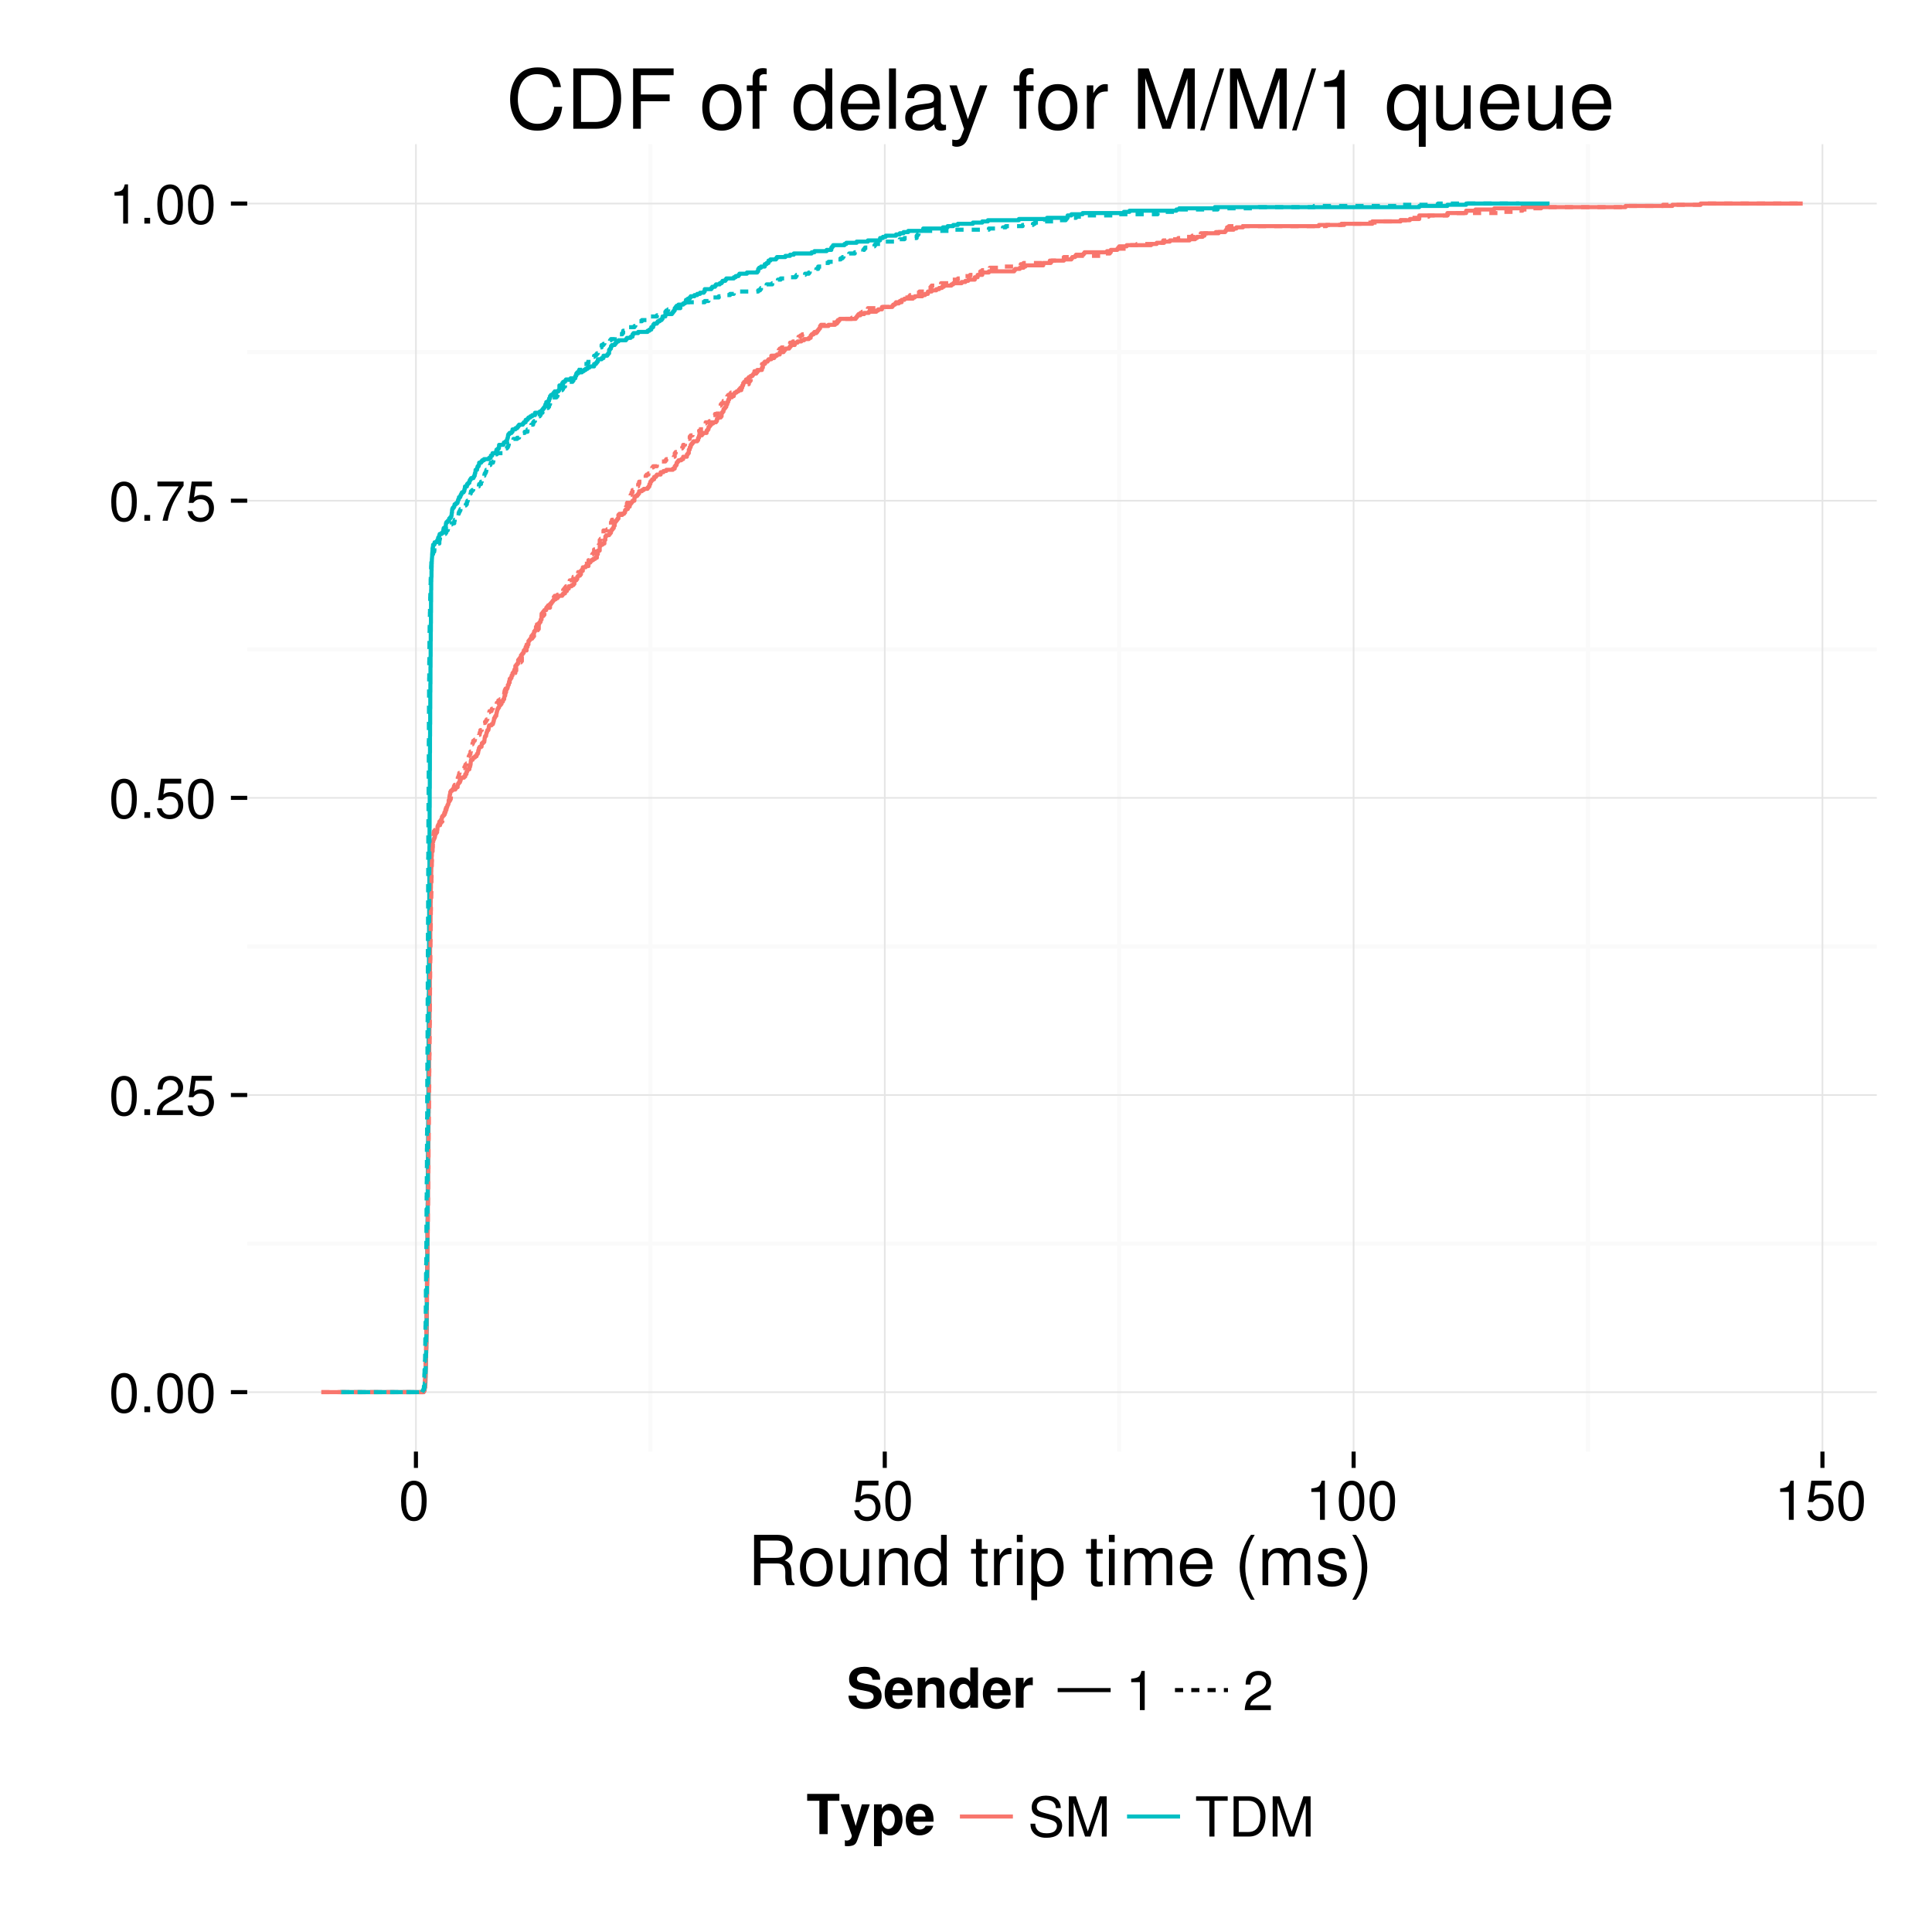 <?xml version="1.0" encoding="UTF-8"?>
<svg xmlns="http://www.w3.org/2000/svg" xmlns:xlink="http://www.w3.org/1999/xlink" width="504pt" height="504pt" viewBox="0 0 504 504" version="1.1">
<defs>
<g>
<symbol overflow="visible" id="glyph0-0">
<path style="stroke:none;" d=""/>
</symbol>
<symbol overflow="visible" id="glyph0-1">
<path style="stroke:none;" d="M 3.969 -10.219 C 3.016 -10.219 2.141 -9.797 1.609 -9.094 C 0.953 -8.203 0.625 -6.828 0.625 -4.938 C 0.625 -1.5 1.766 0.328 3.969 0.328 C 6.125 0.328 7.297 -1.5 7.297 -4.859 C 7.297 -6.844 6.984 -8.172 6.312 -9.094 C 5.781 -9.812 4.922 -10.219 3.969 -10.219 Z M 3.969 -9.094 C 5.328 -9.094 6 -7.703 6 -4.969 C 6 -2.078 5.344 -0.719 3.938 -0.719 C 2.594 -0.719 1.922 -2.125 1.922 -4.922 C 1.922 -7.719 2.594 -9.094 3.969 -9.094 Z M 3.969 -9.094 "/>
</symbol>
<symbol overflow="visible" id="glyph0-2">
<path style="stroke:none;" d="M 2.75 -1.5 L 1.25 -1.5 L 1.25 0 L 2.75 0 Z M 2.75 -1.5 "/>
</symbol>
<symbol overflow="visible" id="glyph0-3">
<path style="stroke:none;" d="M 7.297 -1.25 L 1.922 -1.25 C 2.047 -2.094 2.5 -2.625 3.766 -3.359 L 5.203 -4.141 C 6.625 -4.906 7.359 -5.969 7.359 -7.219 C 7.359 -8.062 7.016 -8.859 6.406 -9.406 C 5.812 -9.953 5.062 -10.219 4.094 -10.219 C 2.797 -10.219 1.828 -9.75 1.266 -8.891 C 0.906 -8.344 0.75 -7.703 0.719 -6.672 L 1.984 -6.672 C 2.031 -7.359 2.125 -7.781 2.297 -8.109 C 2.625 -8.734 3.281 -9.109 4.047 -9.109 C 5.203 -9.109 6.062 -8.281 6.062 -7.188 C 6.062 -6.375 5.594 -5.688 4.688 -5.172 L 3.359 -4.422 C 1.219 -3.219 0.609 -2.25 0.484 0 L 7.297 0 Z M 7.297 -1.25 "/>
</symbol>
<symbol overflow="visible" id="glyph0-4">
<path style="stroke:none;" d="M 6.859 -10.219 L 1.578 -10.219 L 0.828 -4.656 L 1.984 -4.656 C 2.578 -5.359 3.062 -5.609 3.859 -5.609 C 5.234 -5.609 6.094 -4.672 6.094 -3.156 C 6.094 -1.688 5.25 -0.797 3.859 -0.797 C 2.75 -0.797 2.078 -1.359 1.766 -2.5 L 0.5 -2.5 C 0.672 -1.672 0.828 -1.266 1.125 -0.891 C 1.703 -0.109 2.734 0.328 3.891 0.328 C 5.953 0.328 7.391 -1.172 7.391 -3.328 C 7.391 -5.344 6.047 -6.734 4.094 -6.734 C 3.375 -6.734 2.797 -6.547 2.203 -6.109 L 2.609 -8.953 L 6.859 -8.953 Z M 6.859 -10.219 "/>
</symbol>
<symbol overflow="visible" id="glyph0-5">
<path style="stroke:none;" d="M 7.484 -10.219 L 0.656 -10.219 L 0.656 -8.953 L 6.188 -8.953 C 3.75 -5.484 2.75 -3.359 1.984 0 L 3.344 0 C 3.906 -3.266 5.188 -6.078 7.484 -9.141 Z M 7.484 -10.219 "/>
</symbol>
<symbol overflow="visible" id="glyph0-6">
<path style="stroke:none;" d="M 3.734 -7.281 L 3.734 0 L 5 0 L 5 -10.219 L 4.156 -10.219 C 3.719 -8.641 3.422 -8.422 1.469 -8.188 L 1.469 -7.281 Z M 3.734 -7.281 "/>
</symbol>
<symbol overflow="visible" id="glyph0-7">
<path style="stroke:none;" d="M 8.594 -7.422 C 8.578 -9.484 7.156 -10.672 4.734 -10.672 C 2.438 -10.672 1.016 -9.5 1.016 -7.594 C 1.016 -6.312 1.688 -5.5 3.062 -5.141 L 5.672 -4.453 C 7 -4.109 7.609 -3.578 7.609 -2.75 C 7.609 -2.188 7.297 -1.609 6.859 -1.297 C 6.438 -1.016 5.781 -0.844 4.922 -0.844 C 3.781 -0.844 3.016 -1.125 2.5 -1.734 C 2.125 -2.188 1.938 -2.688 1.953 -3.344 L 0.688 -3.344 C 0.703 -2.375 0.891 -1.75 1.312 -1.172 C 2.031 -0.188 3.234 0.328 4.844 0.328 C 6.094 0.328 7.109 0.047 7.797 -0.469 C 8.5 -1.031 8.953 -1.969 8.953 -2.875 C 8.953 -4.172 8.141 -5.125 6.719 -5.516 L 4.078 -6.219 C 2.812 -6.562 2.344 -6.969 2.344 -7.781 C 2.344 -8.844 3.281 -9.547 4.703 -9.547 C 6.375 -9.547 7.297 -8.781 7.312 -7.422 Z M 8.594 -7.422 "/>
</symbol>
<symbol overflow="visible" id="glyph0-8">
<path style="stroke:none;" d="M 6.734 0 L 9.703 -8.797 L 9.703 0 L 10.969 0 L 10.969 -10.5 L 9.109 -10.5 L 6.047 -1.359 L 2.938 -10.5 L 1.078 -10.5 L 1.078 0 L 2.344 0 L 2.344 -8.797 L 5.328 0 Z M 6.734 0 "/>
</symbol>
<symbol overflow="visible" id="glyph0-9">
<path style="stroke:none;" d="M 5.094 -9.328 L 8.547 -9.328 L 8.547 -10.5 L 0.297 -10.5 L 0.297 -9.328 L 3.766 -9.328 L 3.766 0 L 5.094 0 Z M 5.094 -9.328 "/>
</symbol>
<symbol overflow="visible" id="glyph0-10">
<path style="stroke:none;" d="M 1.281 0 L 5.328 0 C 7.984 0 9.609 -1.984 9.609 -5.266 C 9.609 -8.516 8 -10.5 5.328 -10.5 L 1.281 -10.5 Z M 2.625 -1.188 L 2.625 -9.328 L 5.094 -9.328 C 7.172 -9.328 8.266 -7.922 8.266 -5.25 C 8.266 -2.594 7.172 -1.188 5.094 -1.188 Z M 2.625 -1.188 "/>
</symbol>
<symbol overflow="visible" id="glyph1-0">
<path style="stroke:none;" d=""/>
</symbol>
<symbol overflow="visible" id="glyph1-1">
<path style="stroke:none;" d="M 3.344 -5.656 L 7.672 -5.656 C 9.156 -5.656 9.828 -4.938 9.828 -3.312 L 9.812 -2.141 C 9.812 -1.328 9.953 -0.547 10.188 0 L 12.219 0 L 12.219 -0.406 C 11.594 -0.844 11.469 -1.312 11.438 -3.062 C 11.406 -5.219 11.062 -5.875 9.641 -6.484 C 11.125 -7.203 11.719 -8.125 11.719 -9.609 C 11.719 -11.875 10.297 -13.125 7.719 -13.125 L 1.672 -13.125 L 1.672 0 L 3.344 0 Z M 3.344 -7.125 L 3.344 -11.641 L 7.391 -11.641 C 8.328 -11.641 8.875 -11.5 9.281 -11.141 C 9.734 -10.766 9.969 -10.172 9.969 -9.375 C 9.969 -7.828 9.188 -7.125 7.391 -7.125 Z M 3.344 -7.125 "/>
</symbol>
<symbol overflow="visible" id="glyph1-2">
<path style="stroke:none;" d="M 4.891 -9.703 C 2.25 -9.703 0.641 -7.812 0.641 -4.641 C 0.641 -1.469 2.234 0.406 4.906 0.406 C 7.562 0.406 9.188 -1.469 9.188 -4.578 C 9.188 -7.828 7.609 -9.703 4.891 -9.703 Z M 4.906 -8.312 C 6.609 -8.312 7.609 -6.938 7.609 -4.594 C 7.609 -2.375 6.562 -0.969 4.906 -0.969 C 3.234 -0.969 2.219 -2.359 2.219 -4.641 C 2.219 -6.906 3.234 -8.312 4.906 -8.312 Z M 4.906 -8.312 "/>
</symbol>
<symbol overflow="visible" id="glyph1-3">
<path style="stroke:none;" d="M 8.672 0 L 8.672 -9.438 L 7.188 -9.438 L 7.188 -4.094 C 7.188 -2.156 6.172 -0.906 4.609 -0.906 C 3.422 -0.906 2.656 -1.625 2.656 -2.75 L 2.656 -9.438 L 1.172 -9.438 L 1.172 -2.156 C 1.172 -0.594 2.344 0.406 4.172 0.406 C 5.562 0.406 6.438 -0.078 7.328 -1.312 L 7.328 0 Z M 8.672 0 "/>
</symbol>
<symbol overflow="visible" id="glyph1-4">
<path style="stroke:none;" d="M 1.266 -9.438 L 1.266 0 L 2.766 0 L 2.766 -5.203 C 2.766 -7.125 3.781 -8.391 5.328 -8.391 C 6.516 -8.391 7.266 -7.672 7.266 -6.531 L 7.266 0 L 8.766 0 L 8.766 -7.125 C 8.766 -8.688 7.594 -9.703 5.781 -9.703 C 4.375 -9.703 3.469 -9.156 2.641 -7.844 L 2.641 -9.438 Z M 1.266 -9.438 "/>
</symbol>
<symbol overflow="visible" id="glyph1-5">
<path style="stroke:none;" d="M 8.906 -13.125 L 7.422 -13.125 L 7.422 -8.25 C 6.781 -9.203 5.781 -9.703 4.516 -9.703 C 2.062 -9.703 0.469 -7.734 0.469 -4.734 C 0.469 -1.547 2.031 0.406 4.578 0.406 C 5.875 0.406 6.766 -0.078 7.578 -1.234 L 7.578 0 L 8.906 0 Z M 4.766 -8.297 C 6.391 -8.297 7.422 -6.859 7.422 -4.609 C 7.422 -2.438 6.375 -0.984 4.781 -0.984 C 3.125 -0.984 2.031 -2.453 2.031 -4.641 C 2.031 -6.844 3.125 -8.297 4.766 -8.297 Z M 4.766 -8.297 "/>
</symbol>
<symbol overflow="visible" id="glyph1-6">
<path style="stroke:none;" d=""/>
</symbol>
<symbol overflow="visible" id="glyph1-7">
<path style="stroke:none;" d="M 4.578 -9.438 L 3.031 -9.438 L 3.031 -12.031 L 1.531 -12.031 L 1.531 -9.438 L 0.25 -9.438 L 0.25 -8.203 L 1.531 -8.203 L 1.531 -1.078 C 1.531 -0.125 2.172 0.406 3.344 0.406 C 3.703 0.406 4.062 0.375 4.578 0.281 L 4.578 -0.969 C 4.375 -0.922 4.141 -0.906 3.859 -0.906 C 3.203 -0.906 3.031 -1.078 3.031 -1.75 L 3.031 -8.203 L 4.578 -8.203 Z M 4.578 -9.438 "/>
</symbol>
<symbol overflow="visible" id="glyph1-8">
<path style="stroke:none;" d="M 1.234 -9.438 L 1.234 0 L 2.75 0 L 2.75 -4.891 C 2.75 -6.25 3.094 -7.125 3.812 -7.656 C 4.281 -7.984 4.734 -8.094 5.781 -8.125 L 5.781 -9.641 C 5.531 -9.688 5.406 -9.703 5.203 -9.703 C 4.234 -9.703 3.484 -9.125 2.625 -7.719 L 2.625 -9.438 Z M 1.234 -9.438 "/>
</symbol>
<symbol overflow="visible" id="glyph1-9">
<path style="stroke:none;" d="M 2.703 -9.438 L 1.203 -9.438 L 1.203 0 L 2.703 0 Z M 2.703 -13.125 L 1.188 -13.125 L 1.188 -11.234 L 2.703 -11.234 Z M 2.703 -13.125 "/>
</symbol>
<symbol overflow="visible" id="glyph1-10">
<path style="stroke:none;" d="M 0.969 3.922 L 2.484 3.922 L 2.484 -0.984 C 3.281 -0.016 4.156 0.406 5.375 0.406 C 7.812 0.406 9.406 -1.547 9.406 -4.547 C 9.406 -7.719 7.859 -9.703 5.359 -9.703 C 4.094 -9.703 3.062 -9.125 2.359 -8.016 L 2.359 -9.438 L 0.969 -9.438 Z M 5.109 -8.297 C 6.766 -8.297 7.844 -6.844 7.844 -4.594 C 7.844 -2.453 6.75 -0.984 5.109 -0.984 C 3.531 -0.984 2.484 -2.438 2.484 -4.641 C 2.484 -6.859 3.531 -8.297 5.109 -8.297 Z M 5.109 -8.297 "/>
</symbol>
<symbol overflow="visible" id="glyph1-11">
<path style="stroke:none;" d="M 1.266 -9.438 L 1.266 0 L 2.766 0 L 2.766 -5.922 C 2.766 -7.297 3.766 -8.391 4.984 -8.391 C 6.109 -8.391 6.734 -7.703 6.734 -6.5 L 6.734 0 L 8.25 0 L 8.25 -5.922 C 8.25 -7.297 9.234 -8.391 10.453 -8.391 C 11.562 -8.391 12.203 -7.688 12.203 -6.5 L 12.203 0 L 13.719 0 L 13.719 -7.078 C 13.719 -8.766 12.75 -9.703 10.984 -9.703 C 9.719 -9.703 8.969 -9.328 8.078 -8.266 C 7.531 -9.266 6.766 -9.703 5.547 -9.703 C 4.281 -9.703 3.453 -9.234 2.641 -8.094 L 2.641 -9.438 Z M 1.266 -9.438 "/>
</symbol>
<symbol overflow="visible" id="glyph1-12">
<path style="stroke:none;" d="M 9.234 -4.219 C 9.234 -5.656 9.125 -6.516 8.859 -7.219 C 8.25 -8.766 6.797 -9.703 5.047 -9.703 C 2.406 -9.703 0.719 -7.688 0.719 -4.594 C 0.719 -1.5 2.359 0.406 5 0.406 C 7.156 0.406 8.656 -0.812 9.031 -2.859 L 7.531 -2.859 C 7.109 -1.625 6.266 -0.969 5.062 -0.969 C 4.109 -0.969 3.297 -1.406 2.797 -2.203 C 2.438 -2.734 2.297 -3.281 2.281 -4.219 Z M 2.328 -5.438 C 2.453 -7.188 3.516 -8.312 5.016 -8.312 C 6.5 -8.312 7.625 -7.094 7.625 -5.547 C 7.625 -5.516 7.625 -5.469 7.609 -5.438 Z M 2.328 -5.438 "/>
</symbol>
<symbol overflow="visible" id="glyph1-13">
<path style="stroke:none;" d="M 4.25 -13.125 C 2.453 -10.766 1.312 -7.484 1.312 -4.656 C 1.312 -1.812 2.453 1.453 4.25 3.812 L 5.234 3.812 C 3.656 1.234 2.766 -1.781 2.766 -4.656 C 2.766 -7.531 3.656 -10.562 5.234 -13.125 Z M 4.25 -13.125 "/>
</symbol>
<symbol overflow="visible" id="glyph1-14">
<path style="stroke:none;" d="M 7.891 -6.797 C 7.859 -8.656 6.641 -9.703 4.469 -9.703 C 2.266 -9.703 0.844 -8.562 0.844 -6.828 C 0.844 -5.344 1.609 -4.641 3.828 -4.109 L 5.234 -3.766 C 6.281 -3.516 6.703 -3.125 6.703 -2.453 C 6.703 -1.562 5.812 -0.969 4.5 -0.969 C 3.688 -0.969 3 -1.203 2.625 -1.609 C 2.391 -1.875 2.281 -2.141 2.203 -2.812 L 0.609 -2.812 C 0.688 -0.625 1.906 0.406 4.375 0.406 C 6.75 0.406 8.266 -0.75 8.266 -2.578 C 8.266 -3.984 7.469 -4.75 5.594 -5.203 L 4.156 -5.547 C 2.938 -5.828 2.406 -6.234 2.406 -6.891 C 2.406 -7.766 3.188 -8.312 4.406 -8.312 C 5.609 -8.312 6.266 -7.797 6.297 -6.797 Z M 7.891 -6.797 "/>
</symbol>
<symbol overflow="visible" id="glyph1-15">
<path style="stroke:none;" d="M 1.672 3.812 C 3.469 1.453 4.609 -1.812 4.609 -4.641 C 4.609 -7.484 3.469 -10.766 1.672 -13.125 L 0.688 -13.125 C 2.266 -10.547 3.156 -7.531 3.156 -4.641 C 3.156 -1.781 2.266 1.266 0.688 3.812 Z M 1.672 3.812 "/>
</symbol>
<symbol overflow="visible" id="glyph2-0">
<path style="stroke:none;" d=""/>
</symbol>
<symbol overflow="visible" id="glyph2-1">
<path style="stroke:none;" d="M 8.75 -7.297 C 8.75 -8.266 8.531 -8.906 8.016 -9.484 C 7.297 -10.25 6.141 -10.672 4.625 -10.672 C 2.109 -10.672 0.641 -9.5 0.641 -7.453 C 0.641 -5.812 1.469 -5.031 3.594 -4.625 L 5.078 -4.344 C 6.516 -4.062 7.047 -3.656 7.047 -2.812 C 7.047 -1.938 6.234 -1.391 4.922 -1.391 C 3.453 -1.391 2.641 -2.016 2.562 -3.141 L 0.469 -3.141 C 0.594 -0.891 2.125 0.328 4.812 0.328 C 7.516 0.328 9.125 -0.938 9.125 -3.062 C 9.125 -4.719 8.281 -5.594 6.344 -5.969 L 4.703 -6.281 C 3.156 -6.578 2.703 -6.891 2.703 -7.656 C 2.703 -8.438 3.422 -8.953 4.531 -8.953 C 5.891 -8.953 6.656 -8.375 6.734 -7.297 Z M 8.75 -7.297 "/>
</symbol>
<symbol overflow="visible" id="glyph2-2">
<path style="stroke:none;" d="M 7.547 -3.25 C 7.562 -3.422 7.562 -3.5 7.562 -3.594 C 7.562 -4.375 7.453 -5.094 7.266 -5.641 C 6.734 -7.062 5.484 -7.906 3.922 -7.906 C 1.688 -7.906 0.312 -6.297 0.312 -3.688 C 0.312 -1.203 1.672 0.328 3.875 0.328 C 5.625 0.328 7.031 -0.656 7.484 -2.188 L 5.484 -2.188 C 5.25 -1.562 4.688 -1.203 3.953 -1.203 C 3.375 -1.203 2.906 -1.453 2.625 -1.891 C 2.438 -2.172 2.359 -2.516 2.328 -3.25 Z M 2.359 -4.594 C 2.5 -5.781 3 -6.375 3.891 -6.375 C 4.391 -6.375 4.859 -6.125 5.141 -5.719 C 5.328 -5.438 5.422 -5.125 5.453 -4.594 Z M 2.359 -4.594 "/>
</symbol>
<symbol overflow="visible" id="glyph2-3">
<path style="stroke:none;" d="M 0.906 -7.781 L 0.906 0 L 2.922 0 L 2.922 -4.672 C 2.922 -5.594 3.578 -6.188 4.547 -6.188 C 5.422 -6.188 5.844 -5.719 5.844 -4.797 L 5.844 0 L 7.859 0 L 7.859 -5.219 C 7.859 -6.922 6.922 -7.906 5.266 -7.906 C 4.203 -7.906 3.5 -7.516 2.922 -6.656 L 2.922 -7.781 Z M 0.906 -7.781 "/>
</symbol>
<symbol overflow="visible" id="glyph2-4">
<path style="stroke:none;" d="M 5.828 0 L 7.844 0 L 7.844 -10.5 L 5.828 -10.5 L 5.828 -6.766 C 5.328 -7.547 4.656 -7.906 3.688 -7.906 C 1.828 -7.906 0.422 -6.125 0.422 -3.781 C 0.422 -2.719 0.734 -1.656 1.25 -0.906 C 1.781 -0.156 2.734 0.328 3.688 0.328 C 4.656 0.328 5.328 -0.031 5.828 -0.797 Z M 4.141 -6.219 C 5.156 -6.219 5.828 -5.234 5.828 -3.75 C 5.828 -2.328 5.141 -1.359 4.141 -1.359 C 3.125 -1.359 2.438 -2.344 2.438 -3.781 C 2.438 -5.219 3.125 -6.219 4.141 -6.219 Z M 4.141 -6.219 "/>
</symbol>
<symbol overflow="visible" id="glyph2-5">
<path style="stroke:none;" d="M 0.906 -7.781 L 0.906 0 L 2.922 0 L 2.922 -4.141 C 2.922 -5.312 3.516 -5.906 4.703 -5.906 C 4.906 -5.906 5.062 -5.891 5.328 -5.844 L 5.328 -7.891 C 5.219 -7.906 5.141 -7.906 5.078 -7.906 C 4.156 -7.906 3.359 -7.297 2.922 -6.25 L 2.922 -7.781 Z M 0.906 -7.781 "/>
</symbol>
<symbol overflow="visible" id="glyph2-6">
<path style="stroke:none;" d="M 5.547 -8.703 L 8.609 -8.703 L 8.609 -10.5 L 0.203 -10.5 L 0.203 -8.703 L 3.391 -8.703 L 3.391 0 L 5.547 0 Z M 5.547 -8.703 "/>
</symbol>
<symbol overflow="visible" id="glyph2-7">
<path style="stroke:none;" d="M 5.672 -7.781 L 4.062 -2.125 L 2.344 -7.781 L 0.125 -7.781 L 3.031 0.312 L 3.031 0.375 C 3.031 1.109 2.484 1.672 1.766 1.672 C 1.609 1.672 1.5 1.656 1.234 1.578 L 1.234 3.094 C 1.547 3.141 1.719 3.156 1.953 3.156 C 2.469 3.156 3.062 3.047 3.422 2.906 C 3.969 2.672 4.219 2.344 4.547 1.422 L 7.75 -7.781 Z M 5.672 -7.781 "/>
</symbol>
<symbol overflow="visible" id="glyph2-8">
<path style="stroke:none;" d="M 2.859 -7.781 L 0.828 -7.781 L 0.828 3.141 L 2.859 3.141 L 2.859 -0.922 C 3.344 -0.062 4.031 0.344 5.016 0.344 C 6.891 0.344 8.266 -1.406 8.266 -3.781 C 8.266 -4.875 7.953 -5.969 7.438 -6.688 C 6.922 -7.422 5.953 -7.906 5.016 -7.906 C 4.031 -7.906 3.344 -7.484 2.859 -6.625 Z M 4.547 -6.219 C 5.578 -6.219 6.25 -5.234 6.25 -3.75 C 6.25 -2.328 5.547 -1.344 4.547 -1.344 C 3.547 -1.344 2.859 -2.312 2.859 -3.781 C 2.859 -5.234 3.547 -6.219 4.547 -6.219 Z M 4.547 -6.219 "/>
</symbol>
<symbol overflow="visible" id="glyph3-0">
<path style="stroke:none;" d=""/>
</symbol>
<symbol overflow="visible" id="glyph3-1">
<path style="stroke:none;" d="M 14.297 -10.859 C 13.672 -14.312 11.688 -16 8.234 -16 C 6.109 -16 4.406 -15.328 3.234 -14.031 C 1.812 -12.484 1.031 -10.234 1.031 -7.688 C 1.031 -5.094 1.828 -2.875 3.328 -1.344 C 4.531 -0.094 6.094 0.5 8.141 0.5 C 11.984 0.5 14.141 -1.578 14.625 -5.75 L 12.547 -5.75 C 12.375 -4.672 12.156 -3.938 11.828 -3.297 C 11.188 -2.016 9.844 -1.281 8.156 -1.281 C 5.031 -1.281 3.047 -3.781 3.047 -7.703 C 3.047 -11.75 4.938 -14.234 7.984 -14.234 C 9.266 -14.234 10.453 -13.844 11.094 -13.234 C 11.688 -12.703 12 -12.031 12.25 -10.859 Z M 14.297 -10.859 "/>
</symbol>
<symbol overflow="visible" id="glyph3-2">
<path style="stroke:none;" d="M 1.922 0 L 7.984 0 C 11.969 0 14.406 -2.984 14.406 -7.875 C 14.406 -12.766 11.984 -15.734 7.984 -15.734 L 1.922 -15.734 Z M 3.938 -1.766 L 3.938 -13.969 L 7.641 -13.969 C 10.75 -13.969 12.391 -11.875 12.391 -7.859 C 12.391 -3.891 10.75 -1.766 7.641 -1.766 Z M 3.938 -1.766 "/>
</symbol>
<symbol overflow="visible" id="glyph3-3">
<path style="stroke:none;" d="M 3.953 -7.172 L 11.469 -7.172 L 11.469 -8.938 L 3.953 -8.938 L 3.953 -13.969 L 12.5 -13.969 L 12.5 -15.734 L 1.938 -15.734 L 1.938 0 L 3.953 0 Z M 3.953 -7.172 "/>
</symbol>
<symbol overflow="visible" id="glyph3-4">
<path style="stroke:none;" d=""/>
</symbol>
<symbol overflow="visible" id="glyph3-5">
<path style="stroke:none;" d="M 5.875 -11.641 C 2.703 -11.641 0.781 -9.375 0.781 -5.578 C 0.781 -1.766 2.672 0.5 5.891 0.5 C 9.062 0.5 11.016 -1.766 11.016 -5.484 C 11.016 -9.391 9.141 -11.641 5.875 -11.641 Z M 5.891 -9.969 C 7.922 -9.969 9.141 -8.312 9.141 -5.5 C 9.141 -2.844 7.875 -1.172 5.891 -1.172 C 3.891 -1.172 2.656 -2.828 2.656 -5.578 C 2.656 -8.297 3.891 -9.969 5.891 -9.969 Z M 5.891 -9.969 "/>
</symbol>
<symbol overflow="visible" id="glyph3-6">
<path style="stroke:none;" d="M 5.578 -11.312 L 3.688 -11.312 L 3.688 -13.078 C 3.688 -13.844 4.125 -14.234 4.938 -14.234 C 5.094 -14.234 5.156 -14.234 5.578 -14.203 L 5.578 -15.703 C 5.156 -15.781 4.922 -15.812 4.562 -15.812 C 2.891 -15.812 1.906 -14.859 1.906 -13.234 L 1.906 -11.312 L 0.391 -11.312 L 0.391 -9.844 L 1.906 -9.844 L 1.906 0 L 3.688 0 L 3.688 -9.844 L 5.578 -9.844 Z M 5.578 -11.312 "/>
</symbol>
<symbol overflow="visible" id="glyph3-7">
<path style="stroke:none;" d="M 10.688 -15.734 L 8.891 -15.734 L 8.891 -9.891 C 8.141 -11.031 6.938 -11.641 5.422 -11.641 C 2.484 -11.641 0.562 -9.281 0.562 -5.672 C 0.562 -1.859 2.438 0.5 5.484 0.5 C 7.047 0.5 8.125 -0.094 9.094 -1.484 L 9.094 0 L 10.688 0 Z M 5.719 -9.953 C 7.672 -9.953 8.891 -8.234 8.891 -5.531 C 8.891 -2.922 7.641 -1.188 5.75 -1.188 C 3.75 -1.188 2.438 -2.938 2.438 -5.578 C 2.438 -8.203 3.75 -9.953 5.719 -9.953 Z M 5.719 -9.953 "/>
</symbol>
<symbol overflow="visible" id="glyph3-8">
<path style="stroke:none;" d="M 11.078 -5.047 C 11.078 -6.781 10.953 -7.812 10.625 -8.656 C 9.891 -10.516 8.156 -11.641 6.047 -11.641 C 2.891 -11.641 0.859 -9.219 0.859 -5.5 C 0.859 -1.797 2.828 0.5 6 0.5 C 8.594 0.5 10.391 -0.969 10.844 -3.438 L 9.031 -3.438 C 8.531 -1.938 7.516 -1.172 6.062 -1.172 C 4.922 -1.172 3.953 -1.688 3.344 -2.641 C 2.922 -3.281 2.766 -3.938 2.75 -5.047 Z M 2.781 -6.516 C 2.938 -8.609 4.203 -9.969 6.031 -9.969 C 7.797 -9.969 9.156 -8.516 9.156 -6.656 C 9.156 -6.609 9.156 -6.562 9.141 -6.516 Z M 2.781 -6.516 "/>
</symbol>
<symbol overflow="visible" id="glyph3-9">
<path style="stroke:none;" d="M 3.281 -15.734 L 1.469 -15.734 L 1.469 0 L 3.281 0 Z M 3.281 -15.734 "/>
</symbol>
<symbol overflow="visible" id="glyph3-10">
<path style="stroke:none;" d="M 11.547 -1.062 C 11.359 -1.016 11.266 -1.016 11.156 -1.016 C 10.531 -1.016 10.188 -1.344 10.188 -1.906 L 10.188 -8.547 C 10.188 -10.562 8.719 -11.641 5.938 -11.641 C 4.297 -11.641 2.938 -11.156 2.188 -10.328 C 1.656 -9.734 1.453 -9.094 1.406 -7.969 L 3.219 -7.969 C 3.375 -9.344 4.188 -9.969 5.875 -9.969 C 7.5 -9.969 8.406 -9.375 8.406 -8.297 L 8.406 -7.812 C 8.406 -7.062 7.953 -6.734 6.516 -6.562 C 3.969 -6.234 3.578 -6.156 2.891 -5.875 C 1.578 -5.328 0.906 -4.312 0.906 -2.844 C 0.906 -0.797 2.328 0.5 4.625 0.5 C 6.047 0.5 7.188 0 8.469 -1.172 C 8.594 -0.016 9.156 0.5 10.328 0.5 C 10.688 0.5 10.969 0.453 11.547 0.297 Z M 8.406 -3.562 C 8.406 -2.953 8.234 -2.594 7.688 -2.094 C 6.953 -1.422 6.062 -1.078 5.016 -1.078 C 3.609 -1.078 2.781 -1.75 2.781 -2.891 C 2.781 -4.078 3.578 -4.688 5.5 -4.969 C 7.406 -5.219 7.797 -5.312 8.406 -5.594 Z M 8.406 -3.562 "/>
</symbol>
<symbol overflow="visible" id="glyph3-11">
<path style="stroke:none;" d="M 8.375 -11.312 L 5.25 -2.5 L 2.359 -11.312 L 0.438 -11.312 L 4.25 0.047 L 3.562 1.828 C 3.281 2.641 2.875 2.938 2.109 2.938 C 1.859 2.938 1.562 2.891 1.172 2.812 L 1.172 4.422 C 1.531 4.625 1.906 4.703 2.375 4.703 C 2.953 4.703 3.578 4.516 4.062 4.172 C 4.625 3.75 4.938 3.281 5.297 2.375 L 10.328 -11.312 Z M 8.375 -11.312 "/>
</symbol>
<symbol overflow="visible" id="glyph3-12">
<path style="stroke:none;" d="M 1.484 -11.312 L 1.484 0 L 3.297 0 L 3.297 -5.875 C 3.297 -7.5 3.719 -8.547 4.578 -9.172 C 5.141 -9.594 5.672 -9.719 6.938 -9.734 L 6.938 -11.578 C 6.625 -11.625 6.484 -11.641 6.234 -11.641 C 5.078 -11.641 4.188 -10.953 3.156 -9.266 L 3.156 -11.312 Z M 1.484 -11.312 "/>
</symbol>
<symbol overflow="visible" id="glyph3-13">
<path style="stroke:none;" d="M 10.109 0 L 14.531 -13.188 L 14.531 0 L 16.438 0 L 16.438 -15.734 L 13.641 -15.734 L 9.062 -2.031 L 4.406 -15.734 L 1.625 -15.734 L 1.625 0 L 3.516 0 L 3.516 -13.188 L 7.984 0 Z M 10.109 0 "/>
</symbol>
<symbol overflow="visible" id="glyph3-14">
<path style="stroke:none;" d="M 4.938 -15.734 L -0.172 0.438 L 1.016 0.438 L 6.125 -15.734 Z M 4.938 -15.734 "/>
</symbol>
<symbol overflow="visible" id="glyph3-15">
<path style="stroke:none;" d="M 5.594 -10.906 L 5.594 0 L 7.5 0 L 7.5 -15.312 L 6.234 -15.312 C 5.578 -12.953 5.141 -12.625 2.203 -12.266 L 2.203 -10.906 Z M 5.594 -10.906 "/>
</symbol>
<symbol overflow="visible" id="glyph3-16">
<path style="stroke:none;" d="M 10.688 4.703 L 10.688 -11.312 L 9.094 -11.312 L 9.094 -9.797 C 8.25 -10.984 6.969 -11.641 5.484 -11.641 C 2.5 -11.641 0.562 -9.203 0.562 -5.438 C 0.562 -1.766 2.422 0.5 5.406 0.5 C 6.969 0.5 8.047 -0.062 8.891 -1.297 L 8.891 4.703 Z M 5.75 -9.953 C 7.672 -9.953 8.891 -8.234 8.891 -5.5 C 8.891 -2.922 7.641 -1.188 5.75 -1.188 C 3.75 -1.188 2.438 -2.938 2.438 -5.578 C 2.438 -8.188 3.75 -9.953 5.75 -9.953 Z M 5.75 -9.953 "/>
</symbol>
<symbol overflow="visible" id="glyph3-17">
<path style="stroke:none;" d="M 10.406 0 L 10.406 -11.312 L 8.609 -11.312 L 8.609 -4.906 C 8.609 -2.594 7.406 -1.078 5.531 -1.078 C 4.109 -1.078 3.203 -1.938 3.203 -3.297 L 3.203 -11.312 L 1.406 -11.312 L 1.406 -2.594 C 1.406 -0.719 2.812 0.5 5.016 0.5 C 6.672 0.5 7.734 -0.094 8.781 -1.578 L 8.781 0 Z M 10.406 0 "/>
</symbol>
</g>
<clipPath id="clip1">
  <path d="M 64.488 323 L 490.602 323 L 490.602 325 L 64.488 325 Z M 64.488 323 "/>
</clipPath>
<clipPath id="clip2">
  <path d="M 64.488 246 L 490.602 246 L 490.602 248 L 64.488 248 Z M 64.488 246 "/>
</clipPath>
<clipPath id="clip3">
  <path d="M 64.488 168 L 490.602 168 L 490.602 170 L 64.488 170 Z M 64.488 168 "/>
</clipPath>
<clipPath id="clip4">
  <path d="M 64.488 91 L 490.602 91 L 490.602 93 L 64.488 93 Z M 64.488 91 "/>
</clipPath>
<clipPath id="clip5">
  <path d="M 169 37.602 L 171 37.602 L 171 379.68 L 169 379.68 Z M 169 37.602 "/>
</clipPath>
<clipPath id="clip6">
  <path d="M 291 37.602 L 293 37.602 L 293 379.68 L 291 379.68 Z M 291 37.602 "/>
</clipPath>
<clipPath id="clip7">
  <path d="M 413 37.602 L 415 37.602 L 415 379.68 L 413 379.68 Z M 413 37.602 "/>
</clipPath>
<clipPath id="clip8">
  <path d="M 64.488 362 L 490 362 L 490 364 L 64.488 364 Z M 64.488 362 "/>
</clipPath>
<clipPath id="clip9">
  <path d="M 64.488 285 L 490 285 L 490 286 L 64.488 286 Z M 64.488 285 "/>
</clipPath>
<clipPath id="clip10">
  <path d="M 64.488 207 L 490 207 L 490 209 L 64.488 209 Z M 64.488 207 "/>
</clipPath>
<clipPath id="clip11">
  <path d="M 64.488 130 L 490 130 L 490 131 L 64.488 131 Z M 64.488 130 "/>
</clipPath>
<clipPath id="clip12">
  <path d="M 64.488 52 L 490 52 L 490 54 L 64.488 54 Z M 64.488 52 "/>
</clipPath>
<clipPath id="clip13">
  <path d="M 108 37.602 L 109 37.602 L 109 379 L 108 379 Z M 108 37.602 "/>
</clipPath>
<clipPath id="clip14">
  <path d="M 230 37.602 L 232 37.602 L 232 379 L 230 379 Z M 230 37.602 "/>
</clipPath>
<clipPath id="clip15">
  <path d="M 352 37.602 L 354 37.602 L 354 379 L 352 379 Z M 352 37.602 "/>
</clipPath>
<clipPath id="clip16">
  <path d="M 475 37.602 L 476 37.602 L 476 379 L 475 379 Z M 475 37.602 "/>
</clipPath>
</defs>
<g id="surface1">
<rect x="0" y="0" width="504" height="504" style="fill:rgb(100%,100%,100%);fill-opacity:1;stroke:none;"/>
<g clip-path="url(#clip1)" clip-rule="nonzero">
<path style="fill:none;stroke-width:1.063;stroke-linecap:butt;stroke-linejoin:round;stroke:rgb(98.039%,98.039%,98.039%);stroke-opacity:1;stroke-miterlimit:10;" d="M 64.488 324.414 L 489.602 324.414 "/>
</g>
<g clip-path="url(#clip2)" clip-rule="nonzero">
<path style="fill:none;stroke-width:1.063;stroke-linecap:butt;stroke-linejoin:round;stroke:rgb(98.039%,98.039%,98.039%);stroke-opacity:1;stroke-miterlimit:10;" d="M 64.488 246.898 L 489.602 246.898 "/>
</g>
<g clip-path="url(#clip3)" clip-rule="nonzero">
<path style="fill:none;stroke-width:1.063;stroke-linecap:butt;stroke-linejoin:round;stroke:rgb(98.039%,98.039%,98.039%);stroke-opacity:1;stroke-miterlimit:10;" d="M 64.488 169.379 L 489.602 169.379 "/>
</g>
<g clip-path="url(#clip4)" clip-rule="nonzero">
<path style="fill:none;stroke-width:1.063;stroke-linecap:butt;stroke-linejoin:round;stroke:rgb(98.039%,98.039%,98.039%);stroke-opacity:1;stroke-miterlimit:10;" d="M 64.488 91.863 L 489.602 91.863 "/>
</g>
<g clip-path="url(#clip5)" clip-rule="nonzero">
<path style="fill:none;stroke-width:1.063;stroke-linecap:butt;stroke-linejoin:round;stroke:rgb(98.039%,98.039%,98.039%);stroke-opacity:1;stroke-miterlimit:10;" d="M 169.656 378.676 L 169.656 37.602 "/>
</g>
<g clip-path="url(#clip6)" clip-rule="nonzero">
<path style="fill:none;stroke-width:1.063;stroke-linecap:butt;stroke-linejoin:round;stroke:rgb(98.039%,98.039%,98.039%);stroke-opacity:1;stroke-miterlimit:10;" d="M 291.965 378.676 L 291.965 37.602 "/>
</g>
<g clip-path="url(#clip7)" clip-rule="nonzero">
<path style="fill:none;stroke-width:1.063;stroke-linecap:butt;stroke-linejoin:round;stroke:rgb(98.039%,98.039%,98.039%);stroke-opacity:1;stroke-miterlimit:10;" d="M 414.27 378.676 L 414.27 37.602 "/>
</g>
<g clip-path="url(#clip8)" clip-rule="nonzero">
<path style="fill:none;stroke-width:0.425;stroke-linecap:butt;stroke-linejoin:round;stroke:rgb(89.804%,89.804%,89.804%);stroke-opacity:1;stroke-miterlimit:10;" d="M 64.488 363.172 L 489.602 363.172 "/>
</g>
<g clip-path="url(#clip9)" clip-rule="nonzero">
<path style="fill:none;stroke-width:0.425;stroke-linecap:butt;stroke-linejoin:round;stroke:rgb(89.804%,89.804%,89.804%);stroke-opacity:1;stroke-miterlimit:10;" d="M 64.488 285.656 L 489.602 285.656 "/>
</g>
<g clip-path="url(#clip10)" clip-rule="nonzero">
<path style="fill:none;stroke-width:0.425;stroke-linecap:butt;stroke-linejoin:round;stroke:rgb(89.804%,89.804%,89.804%);stroke-opacity:1;stroke-miterlimit:10;" d="M 64.488 208.137 L 489.602 208.137 "/>
</g>
<g clip-path="url(#clip11)" clip-rule="nonzero">
<path style="fill:none;stroke-width:0.425;stroke-linecap:butt;stroke-linejoin:round;stroke:rgb(89.804%,89.804%,89.804%);stroke-opacity:1;stroke-miterlimit:10;" d="M 64.488 130.621 L 489.602 130.621 "/>
</g>
<g clip-path="url(#clip12)" clip-rule="nonzero">
<path style="fill:none;stroke-width:0.425;stroke-linecap:butt;stroke-linejoin:round;stroke:rgb(89.804%,89.804%,89.804%);stroke-opacity:1;stroke-miterlimit:10;" d="M 64.488 53.102 L 489.602 53.102 "/>
</g>
<g clip-path="url(#clip13)" clip-rule="nonzero">
<path style="fill:none;stroke-width:0.425;stroke-linecap:butt;stroke-linejoin:round;stroke:rgb(89.804%,89.804%,89.804%);stroke-opacity:1;stroke-miterlimit:10;" d="M 108.504 378.676 L 108.504 37.602 "/>
</g>
<g clip-path="url(#clip14)" clip-rule="nonzero">
<path style="fill:none;stroke-width:0.425;stroke-linecap:butt;stroke-linejoin:round;stroke:rgb(89.804%,89.804%,89.804%);stroke-opacity:1;stroke-miterlimit:10;" d="M 230.809 378.676 L 230.809 37.602 "/>
</g>
<g clip-path="url(#clip15)" clip-rule="nonzero">
<path style="fill:none;stroke-width:0.425;stroke-linecap:butt;stroke-linejoin:round;stroke:rgb(89.804%,89.804%,89.804%);stroke-opacity:1;stroke-miterlimit:10;" d="M 353.117 378.676 L 353.117 37.602 "/>
</g>
<g clip-path="url(#clip16)" clip-rule="nonzero">
<path style="fill:none;stroke-width:0.425;stroke-linecap:butt;stroke-linejoin:round;stroke:rgb(89.804%,89.804%,89.804%);stroke-opacity:1;stroke-miterlimit:10;" d="M 475.422 378.676 L 475.422 37.602 "/>
</g>
<path style="fill:none;stroke-width:1.063;stroke-linecap:butt;stroke-linejoin:round;stroke:rgb(97.255%,46.275%,42.745%);stroke-opacity:1;stroke-miterlimit:1;" d="M 83.883 363.172 L 110.531 363.172 L 110.531 362.863 L 110.742 362.863 L 110.742 362.551 L 110.789 362.551 L 110.789 362.242 L 110.809 362.242 L 110.809 361.934 L 110.945 361.934 L 110.945 361.621 L 110.949 361.621 L 110.949 361.312 L 110.973 361.312 L 110.973 360.691 L 111 360.691 L 111 360.07 L 111.023 360.07 L 111.023 359.453 L 111.047 359.453 L 111.047 357.902 L 111.07 357.902 L 111.07 356.973 L 111.098 356.973 L 111.098 356.043 L 111.121 356.043 L 111.121 355.109 L 111.145 355.109 L 111.145 354.18 L 111.168 354.18 L 111.168 352.941 L 111.195 352.941 L 111.195 352.32 L 111.219 352.32 L 111.219 351.699 L 111.242 351.699 L 111.242 350.461 L 111.27 350.461 L 111.27 349.219 L 111.293 349.219 L 111.293 347.359 L 111.316 347.359 L 111.316 345.188 L 111.34 345.188 L 111.34 342.707 L 111.367 342.707 L 111.367 340.227 L 111.391 340.227 L 111.391 337.438 L 111.414 337.438 L 111.414 335.266 L 111.438 335.266 L 111.438 334.027 L 111.465 334.027 L 111.465 333.406 L 111.488 333.406 L 111.488 328.137 L 111.512 328.137 L 111.512 326.273 L 111.535 326.273 L 111.535 323.484 L 111.562 323.484 L 111.562 321.004 L 111.586 321.004 L 111.586 316.664 L 111.609 316.664 L 111.609 314.492 L 111.633 314.492 L 111.633 312.32 L 111.66 312.32 L 111.66 310.152 L 111.684 310.152 L 111.684 305.5 L 111.707 305.5 L 111.707 302.398 L 111.73 302.398 L 111.73 299.609 L 111.758 299.609 L 111.758 297.129 L 111.781 297.129 L 111.781 293.098 L 111.805 293.098 L 111.805 290.305 L 111.832 290.305 L 111.832 287.516 L 111.855 287.516 L 111.855 283.484 L 111.879 283.484 L 111.879 281.316 L 111.902 281.316 L 111.902 278.523 L 111.93 278.523 L 111.93 276.352 L 111.953 276.352 L 111.953 275.113 L 111.977 275.113 L 111.977 272.012 L 112 272.012 L 112 269.844 L 112.027 269.844 L 112.027 267.363 L 112.051 267.363 L 112.051 265.5 L 112.074 265.5 L 112.074 262.398 L 112.098 262.398 L 112.098 258.059 L 112.125 258.059 L 112.125 254.34 L 112.148 254.34 L 112.148 253.098 L 112.172 253.098 L 112.172 250.309 L 112.195 250.309 L 112.195 247.207 L 112.223 247.207 L 112.223 245.035 L 112.246 245.035 L 112.246 242.867 L 112.27 242.867 L 112.27 241.625 L 112.297 241.625 L 112.297 240.387 L 112.32 240.387 L 112.32 238.215 L 112.344 238.215 L 112.344 235.426 L 112.367 235.426 L 112.367 233.562 L 112.395 233.562 L 112.395 231.703 L 112.418 231.703 L 112.418 230.465 L 112.441 230.465 L 112.441 229.844 L 112.465 229.844 L 112.465 228.914 L 112.492 228.914 L 112.492 227.363 L 112.516 227.363 L 112.516 226.434 L 112.539 226.434 L 112.539 225.812 L 112.562 225.812 L 112.562 224.57 L 112.59 224.57 L 112.59 223.953 L 112.613 223.953 L 112.613 223.332 L 112.66 223.332 L 112.66 222.09 L 112.688 222.09 L 112.688 221.473 L 112.711 221.473 L 112.711 221.16 L 112.785 221.16 L 112.785 220.852 L 112.832 220.852 L 112.832 219.922 L 112.859 219.922 L 112.859 219.609 L 113.027 219.609 L 113.027 219.301 L 113.055 219.301 L 113.055 218.992 L 113.223 218.992 L 113.223 218.68 L 113.371 218.68 L 113.371 218.371 L 113.469 218.371 L 113.469 218.059 L 113.52 218.059 L 113.52 217.75 L 113.59 217.75 L 113.59 217.441 L 113.812 217.441 L 113.812 217.129 L 114.031 217.129 L 114.031 216.512 L 114.105 216.512 L 114.105 216.199 L 114.129 216.199 L 114.129 215.578 L 114.25 215.578 L 114.25 215.27 L 114.422 215.27 L 114.422 214.961 L 114.57 214.961 L 114.57 214.648 L 114.617 214.648 L 114.617 214.34 L 114.887 214.34 L 114.887 214.031 L 115.082 214.031 L 115.082 213.719 L 115.254 213.719 L 115.254 213.41 L 115.277 213.41 L 115.277 213.098 L 115.477 213.098 L 115.477 212.789 L 115.77 212.789 L 115.77 212.48 L 115.867 212.48 L 115.867 212.168 L 115.965 212.168 L 115.965 211.859 L 116.16 211.859 L 116.16 211.551 L 116.184 211.551 L 116.184 211.238 L 116.281 211.238 L 116.281 210.93 L 116.406 210.93 L 116.406 210.617 L 116.648 210.617 L 116.648 210.309 L 116.723 210.309 L 116.723 210 L 116.895 210 L 116.895 209.688 L 117.016 209.688 L 117.016 209.379 L 117.039 209.379 L 117.039 208.758 L 117.164 208.758 L 117.164 208.449 L 117.211 208.449 L 117.211 208.137 L 117.234 208.137 L 117.234 207.828 L 117.285 207.828 L 117.285 207.52 L 117.359 207.52 L 117.359 207.207 L 117.434 207.207 L 117.434 206.898 L 117.457 206.898 L 117.457 206.586 L 117.629 206.586 L 117.629 206.277 L 117.969 206.277 L 117.969 205.969 L 118.777 205.969 L 118.777 205.656 L 118.973 205.656 L 118.973 205.348 L 119.391 205.348 L 119.391 204.727 L 119.488 204.727 L 119.488 204.418 L 119.684 204.418 L 119.684 204.105 L 119.977 204.105 L 119.977 203.797 L 120.098 203.797 L 120.098 203.488 L 120.195 203.488 L 120.195 203.176 L 120.316 203.176 L 120.316 202.867 L 121.051 202.867 L 121.051 202.559 L 121.371 202.559 L 121.371 201.938 L 121.688 201.938 L 121.688 201.316 L 121.883 201.316 L 121.883 201.008 L 122.008 201.008 L 122.008 200.695 L 122.445 200.695 L 122.445 200.078 L 122.617 200.078 L 122.617 199.766 L 122.691 199.766 L 122.691 199.457 L 122.766 199.457 L 122.766 199.145 L 122.789 199.145 L 122.789 198.836 L 122.812 198.836 L 122.812 198.527 L 122.863 198.527 L 122.863 198.215 L 123.301 198.215 L 123.301 197.906 L 123.473 197.906 L 123.473 197.598 L 123.914 197.598 L 123.914 197.285 L 124.328 197.285 L 124.328 196.977 L 124.402 196.977 L 124.402 196.664 L 124.648 196.664 L 124.648 196.355 L 124.746 196.355 L 124.746 196.047 L 124.77 196.047 L 124.77 195.734 L 124.891 195.734 L 124.891 195.426 L 124.941 195.426 L 124.941 195.113 L 125.137 195.113 L 125.137 194.805 L 125.625 194.805 L 125.625 194.496 L 125.652 194.496 L 125.652 194.184 L 125.699 194.184 L 125.699 193.875 L 126.043 193.875 L 126.043 193.566 L 126.336 193.566 L 126.336 193.254 L 126.383 193.254 L 126.383 192.945 L 126.41 192.945 L 126.41 192.633 L 126.457 192.633 L 126.457 192.324 L 126.555 192.324 L 126.555 192.016 L 126.801 192.016 L 126.801 191.703 L 126.848 191.703 L 126.848 191.395 L 126.922 191.395 L 126.922 191.086 L 127.047 191.086 L 127.047 190.773 L 127.145 190.773 L 127.145 190.465 L 127.41 190.465 L 127.41 190.152 L 127.484 190.152 L 127.484 189.844 L 127.512 189.844 L 127.512 189.535 L 127.582 189.535 L 127.582 189.223 L 128.219 189.223 L 128.219 188.914 L 128.586 188.914 L 128.586 188.605 L 128.684 188.605 L 128.684 188.293 L 128.781 188.293 L 128.781 187.984 L 128.855 187.984 L 128.855 187.672 L 128.879 187.672 L 128.879 187.363 L 129.074 187.363 L 129.074 187.055 L 129.223 187.055 L 129.223 186.742 L 129.469 186.742 L 129.469 186.434 L 129.492 186.434 L 129.492 186.125 L 129.566 186.125 L 129.566 185.812 L 129.637 185.812 L 129.637 185.504 L 129.711 185.504 L 129.711 185.191 L 129.809 185.191 L 129.809 184.883 L 129.98 184.883 L 129.98 184.574 L 130.199 184.574 L 130.199 184.262 L 130.25 184.262 L 130.25 183.953 L 130.594 183.953 L 130.594 183.645 L 130.836 183.645 L 130.836 183.332 L 130.887 183.332 L 130.887 183.023 L 131.203 183.023 L 131.203 182.711 L 131.277 182.711 L 131.277 182.402 L 131.523 182.402 L 131.523 182.094 L 131.547 182.094 L 131.547 181.781 L 131.621 181.781 L 131.621 181.473 L 131.789 181.473 L 131.789 181.16 L 131.816 181.16 L 131.816 180.852 L 131.914 180.852 L 131.914 180.543 L 132.035 180.543 L 132.035 179.922 L 132.184 179.922 L 132.184 179.613 L 132.379 179.613 L 132.379 179.301 L 132.477 179.301 L 132.477 178.68 L 132.719 178.68 L 132.719 178.371 L 132.746 178.371 L 132.746 178.062 L 132.816 178.062 L 132.816 177.75 L 132.941 177.75 L 132.941 177.441 L 132.965 177.441 L 132.965 177.133 L 133.211 177.133 L 133.211 176.82 L 133.453 176.82 L 133.453 176.199 L 133.699 176.199 L 133.699 175.582 L 133.941 175.582 L 133.941 175.27 L 134.188 175.27 L 134.188 174.652 L 134.434 174.652 L 134.434 173.719 L 134.676 173.719 L 134.676 173.41 L 134.922 173.41 L 134.922 173.102 L 135.168 173.102 L 135.168 172.172 L 135.41 172.172 L 135.41 171.859 L 135.656 171.859 L 135.656 171.551 L 135.898 171.551 L 135.898 170.93 L 136.145 170.93 L 136.145 170.621 L 136.391 170.621 L 136.391 170.309 L 136.633 170.309 L 136.633 169.691 L 136.879 169.691 L 136.879 169.379 L 137.125 169.379 L 137.125 168.758 L 137.613 168.758 L 137.613 168.141 L 137.855 168.141 L 137.855 167.207 L 138.102 167.207 L 138.102 166.898 L 138.348 166.898 L 138.348 166.59 L 138.59 166.59 L 138.59 165.969 L 138.836 165.969 L 138.836 165.66 L 139.082 165.66 L 139.082 165.348 L 139.324 165.348 L 139.324 164.727 L 139.57 164.727 L 139.57 164.418 L 139.812 164.418 L 139.812 163.488 L 140.059 163.488 L 140.059 162.867 L 140.547 162.867 L 140.547 162.559 L 140.793 162.559 L 140.793 162.246 L 141.035 162.246 L 141.035 161.629 L 141.281 161.629 L 141.281 160.078 L 141.527 160.078 L 141.527 159.766 L 141.77 159.766 L 141.77 159.457 L 142.016 159.457 L 142.016 159.148 L 142.504 159.148 L 142.504 158.527 L 142.75 158.527 L 142.75 158.219 L 142.992 158.219 L 142.992 157.906 L 143.484 157.906 L 143.484 157.598 L 143.727 157.598 L 143.727 157.285 L 143.973 157.285 L 143.973 156.977 L 144.219 156.977 L 144.219 156.668 L 144.461 156.668 L 144.461 156.355 L 144.949 156.355 L 144.949 156.047 L 145.441 156.047 L 145.441 155.738 L 145.684 155.738 L 145.684 155.426 L 146.664 155.426 L 146.664 155.117 L 146.906 155.117 L 146.906 154.805 L 147.398 154.805 L 147.398 154.188 L 147.887 154.188 L 147.887 153.566 L 148.375 153.566 L 148.375 152.945 L 149.109 152.945 L 149.109 152.637 L 149.598 152.637 L 149.598 152.324 L 149.844 152.324 L 149.844 151.395 L 150.332 151.395 L 150.332 151.086 L 150.578 151.086 L 150.578 150.465 L 150.82 150.465 L 150.82 150.156 L 151.312 150.156 L 151.312 149.844 L 151.555 149.844 L 151.555 148.914 L 152.043 148.914 L 152.043 147.984 L 152.777 147.984 L 152.777 147.676 L 153.512 147.676 L 153.512 146.746 L 154 146.746 L 154 146.434 L 154.246 146.434 L 154.246 146.125 L 154.734 146.125 L 154.734 145.812 L 155.227 145.812 L 155.227 145.504 L 155.715 145.504 L 155.715 144.574 L 155.957 144.574 L 155.957 143.645 L 156.449 143.645 L 156.449 142.402 L 156.691 142.402 L 156.691 142.094 L 157.18 142.094 L 157.18 141.785 L 157.672 141.785 L 157.672 140.852 L 157.914 140.852 L 157.914 139.922 L 158.16 139.922 L 158.16 139.613 L 158.895 139.613 L 158.895 139.301 L 159.137 139.301 L 159.137 138.992 L 159.383 138.992 L 159.383 138.371 L 159.629 138.371 L 159.629 138.062 L 159.871 138.062 L 159.871 137.754 L 160.117 137.754 L 160.117 137.133 L 160.363 137.133 L 160.363 136.203 L 160.605 136.203 L 160.605 135.891 L 160.852 135.891 L 160.852 135.582 L 161.094 135.582 L 161.094 135.273 L 161.34 135.273 L 161.34 134.34 L 162.32 134.34 L 162.32 134.031 L 162.809 134.031 L 162.809 133.723 L 163.051 133.723 L 163.051 133.102 L 163.297 133.102 L 163.297 132.793 L 163.785 132.793 L 163.785 132.172 L 164.273 132.172 L 164.273 131.551 L 164.52 131.551 L 164.52 131.242 L 164.766 131.242 L 164.766 130.93 L 165.008 130.93 L 165.008 130.621 L 165.5 130.621 L 165.5 129.691 L 165.742 129.691 L 165.742 129.379 L 166.23 129.379 L 166.23 129.07 L 166.477 129.07 L 166.477 128.762 L 166.723 128.762 L 166.723 128.141 L 167.457 128.141 L 167.457 127.832 L 167.945 127.832 L 167.945 127.52 L 168.922 127.52 L 168.922 127.211 L 169.168 127.211 L 169.168 126.898 L 169.414 126.898 L 169.414 126.281 L 169.656 126.281 L 169.656 125.66 L 169.902 125.66 L 169.902 125.352 L 170.145 125.352 L 170.145 125.039 L 170.637 125.039 L 170.637 124.418 L 171.125 124.418 L 171.125 124.109 L 171.367 124.109 L 171.367 123.801 L 172.348 123.801 L 172.348 123.18 L 173.082 123.18 L 173.082 122.867 L 173.816 122.867 L 173.816 122.559 L 175.527 122.559 L 175.527 122.25 L 176.016 122.25 L 176.016 121.629 L 176.262 121.629 L 176.262 121.32 L 176.508 121.32 L 176.508 120.699 L 176.75 120.699 L 176.75 120.387 L 176.996 120.387 L 176.996 120.078 L 177.73 120.078 L 177.73 119.77 L 178.219 119.77 L 178.219 119.148 L 179.195 119.148 L 179.195 118.527 L 179.441 118.527 L 179.441 118.219 L 179.688 118.219 L 179.688 117.289 L 179.93 117.289 L 179.93 116.668 L 180.176 116.668 L 180.176 116.047 L 180.418 116.047 L 180.418 115.738 L 180.664 115.738 L 180.664 115.426 L 180.91 115.426 L 180.91 115.117 L 181.887 115.117 L 181.887 114.809 L 182.133 114.809 L 182.133 114.188 L 182.375 114.188 L 182.375 113.566 L 183.109 113.566 L 183.109 113.258 L 183.355 113.258 L 183.355 112.945 L 184.332 112.945 L 184.332 112.328 L 184.578 112.328 L 184.578 112.016 L 184.824 112.016 L 184.824 111.398 L 185.066 111.398 L 185.066 111.086 L 185.312 111.086 L 185.312 110.777 L 185.559 110.777 L 185.559 110.465 L 186.047 110.465 L 186.047 110.156 L 186.781 110.156 L 186.781 109.848 L 187.023 109.848 L 187.023 109.227 L 187.27 109.227 L 187.27 108.914 L 188.004 108.914 L 188.004 108.605 L 188.246 108.605 L 188.246 107.676 L 188.492 107.676 L 188.492 107.367 L 188.738 107.367 L 188.738 106.746 L 188.98 106.746 L 188.98 106.434 L 189.227 106.434 L 189.227 106.125 L 189.469 106.125 L 189.469 105.504 L 189.715 105.504 L 189.715 104.887 L 189.961 104.887 L 189.961 104.266 L 190.203 104.266 L 190.203 103.645 L 190.938 103.645 L 190.938 103.336 L 191.426 103.336 L 191.426 102.715 L 191.672 102.715 L 191.672 102.406 L 192.16 102.406 L 192.16 102.094 L 192.652 102.094 L 192.652 101.785 L 193.383 101.785 L 193.383 101.164 L 193.629 101.164 L 193.629 100.543 L 193.875 100.543 L 193.875 99.926 L 194.117 99.926 L 194.117 99.613 L 194.605 99.613 L 194.605 98.992 L 195.098 98.992 L 195.098 98.684 L 195.34 98.684 L 195.34 98.375 L 195.832 98.375 L 195.832 98.062 L 196.32 98.062 L 196.32 97.754 L 196.562 97.754 L 196.562 97.445 L 196.809 97.445 L 196.809 96.824 L 197.543 96.824 L 197.543 96.512 L 198.766 96.512 L 198.766 95.895 L 199.012 95.895 L 199.012 94.961 L 199.254 94.961 L 199.254 94.652 L 199.5 94.652 L 199.5 94.344 L 200.234 94.344 L 200.234 94.031 L 200.477 94.031 L 200.477 93.723 L 201.211 93.723 L 201.211 93.414 L 201.945 93.414 L 201.945 93.102 L 202.191 93.102 L 202.191 92.793 L 202.68 92.793 L 202.68 92.48 L 203.414 92.48 L 203.414 91.863 L 204.391 91.863 L 204.391 91.551 L 204.637 91.551 L 204.637 91.242 L 204.883 91.242 L 204.883 90.934 L 205.859 90.934 L 205.859 90.621 L 206.105 90.621 L 206.105 90.312 L 206.348 90.312 L 206.348 90 L 207.328 90 L 207.328 89.383 L 208.062 89.383 L 208.062 89.07 L 209.039 89.07 L 209.039 88.762 L 209.773 88.762 L 209.773 88.453 L 210.996 88.453 L 210.996 88.141 L 211.484 88.141 L 211.484 87.52 L 211.73 87.52 L 211.73 87.211 L 212.219 87.211 L 212.219 86.902 L 212.953 86.902 L 212.953 86.59 L 213.199 86.59 L 213.199 86.281 L 213.441 86.281 L 213.441 85.973 L 213.688 85.973 L 213.688 85.66 L 213.934 85.66 L 213.934 85.039 L 216.133 85.039 L 216.133 84.73 L 217.844 84.73 L 217.844 84.422 L 218.336 84.422 L 218.336 84.109 L 218.578 84.109 L 218.578 83.801 L 218.824 83.801 L 218.824 83.492 L 219.07 83.492 L 219.07 83.18 L 223.227 83.18 L 223.227 82.871 L 223.473 82.871 L 223.473 82.559 L 223.715 82.559 L 223.715 82.25 L 224.449 82.25 L 224.449 81.941 L 225.43 81.941 L 225.43 81.629 L 226.652 81.629 L 226.652 81.32 L 228.609 81.32 L 228.609 81.008 L 229.098 81.008 L 229.098 80.699 L 230.078 80.699 L 230.078 80.078 L 232.766 80.078 L 232.766 79.77 L 233.012 79.77 L 233.012 79.461 L 233.5 79.461 L 233.5 79.148 L 234.48 79.148 L 234.48 78.84 L 234.723 78.84 L 234.723 78.527 L 235.215 78.527 L 235.215 78.219 L 235.945 78.219 L 235.945 77.91 L 238.148 77.91 L 238.148 77.598 L 238.637 77.598 L 238.637 77.289 L 240.594 77.289 L 240.594 76.98 L 241.328 76.98 L 241.328 76.668 L 242.062 76.668 L 242.062 76.047 L 243.039 76.047 L 243.039 75.738 L 244.266 75.738 L 244.266 75.43 L 244.996 75.43 L 244.996 75.117 L 245.73 75.117 L 245.73 74.809 L 246.223 74.809 L 246.223 74.5 L 248.176 74.5 L 248.176 74.188 L 248.668 74.188 L 248.668 73.879 L 250.867 73.879 L 250.867 73.566 L 251.848 73.566 L 251.848 73.258 L 252.582 73.258 L 252.582 72.949 L 254.293 72.949 L 254.293 72.328 L 255.027 72.328 L 255.027 71.707 L 256.25 71.707 L 256.25 71.086 L 257.961 71.086 L 257.961 70.777 L 264.566 70.777 L 264.566 70.469 L 264.812 70.469 L 264.812 70.156 L 266.035 70.156 L 266.035 69.848 L 267.012 69.848 L 267.012 69.539 L 267.504 69.539 L 267.504 69.227 L 272.148 69.227 L 272.148 68.605 L 274.105 68.605 L 274.105 68.297 L 274.352 68.297 L 274.352 67.988 L 277.531 67.988 L 277.531 67.676 L 279.488 67.676 L 279.488 67.367 L 279.734 67.367 L 279.734 67.055 L 280.465 67.055 L 280.465 66.746 L 280.711 66.746 L 280.711 66.438 L 282.668 66.438 L 282.668 66.125 L 282.914 66.125 L 282.914 65.816 L 288.785 65.816 L 288.785 65.508 L 289.762 65.508 L 289.762 65.195 L 291.473 65.195 L 291.473 64.887 L 291.719 64.887 L 291.719 64.574 L 291.965 64.574 L 291.965 64.266 L 293.922 64.266 L 293.922 63.957 L 300.281 63.957 L 300.281 63.645 L 301.746 63.645 L 301.746 63.336 L 303.703 63.336 L 303.703 63.027 L 305.172 63.027 L 305.172 62.715 L 310.309 62.715 L 310.309 62.406 L 311.777 62.406 L 311.777 62.094 L 312.266 62.094 L 312.266 61.785 L 313.734 61.785 L 313.734 61.477 L 314.223 61.477 L 314.223 60.855 L 317.891 60.855 L 317.891 60.547 L 319.605 60.547 L 319.605 60.234 L 319.848 60.234 L 319.848 59.926 L 321.805 59.926 L 321.805 59.613 L 322.539 59.613 L 322.539 59.305 L 324.254 59.305 L 324.254 58.996 L 344.066 58.996 L 344.066 58.684 L 349.938 58.684 L 349.938 58.375 L 358.008 58.375 L 358.008 57.754 L 365.348 57.754 L 365.348 57.445 L 367.793 57.445 L 367.793 57.133 L 370.238 57.133 L 370.238 56.203 L 377.578 56.203 L 377.578 55.586 L 382.469 55.586 L 382.469 54.965 L 384.918 54.965 L 384.918 54.652 L 389.809 54.652 L 389.809 54.344 L 397.148 54.344 L 397.148 54.035 L 424.055 54.035 L 424.055 53.723 L 436.285 53.723 L 436.285 53.414 L 443.625 53.414 L 443.625 53.102 L 470.27 53.102 "/>
<path style="fill:none;stroke-width:1.063;stroke-linecap:butt;stroke-linejoin:round;stroke:rgb(0%,74.902%,76.863%);stroke-opacity:1;stroke-miterlimit:1;" d="M 88.652 363.172 L 110.418 363.172 L 110.418 362.863 L 110.449 362.863 L 110.449 362.551 L 110.699 362.551 L 110.699 362.242 L 110.734 362.242 L 110.734 361.934 L 110.766 361.934 L 110.766 361.621 L 110.785 361.621 L 110.785 361.004 L 110.801 361.004 L 110.801 360.691 L 110.863 360.691 L 110.863 360.383 L 110.891 360.383 L 110.891 360.07 L 110.934 360.07 L 110.934 359.762 L 110.949 359.762 L 110.949 359.453 L 110.973 359.453 L 110.973 359.141 L 111 359.141 L 111 358.523 L 111.023 358.523 L 111.023 357.902 L 111.047 357.902 L 111.047 357.281 L 111.07 357.281 L 111.07 355.109 L 111.098 355.109 L 111.098 354.492 L 111.121 354.492 L 111.121 353.562 L 111.145 353.562 L 111.145 352.941 L 111.168 352.941 L 111.168 352.012 L 111.195 352.012 L 111.195 350.461 L 111.219 350.461 L 111.219 348.598 L 111.242 348.598 L 111.242 347.051 L 111.27 347.051 L 111.27 346.117 L 111.293 346.117 L 111.293 342.398 L 111.316 342.398 L 111.316 340.539 L 111.34 340.539 L 111.34 338.059 L 111.367 338.059 L 111.367 337.746 L 111.391 337.746 L 111.391 334.027 L 111.414 334.027 L 111.414 331.855 L 111.438 331.855 L 111.438 330.617 L 111.465 330.617 L 111.465 327.516 L 111.488 327.516 L 111.488 323.172 L 111.512 323.172 L 111.512 321.312 L 111.535 321.312 L 111.535 318.211 L 111.562 318.211 L 111.562 313.871 L 111.586 313.871 L 111.586 308.602 L 111.609 308.602 L 111.609 304.57 L 111.633 304.57 L 111.633 301.469 L 111.66 301.469 L 111.66 297.75 L 111.684 297.75 L 111.684 294.336 L 111.707 294.336 L 111.707 290.305 L 111.73 290.305 L 111.73 285.344 L 111.758 285.344 L 111.758 279.453 L 111.781 279.453 L 111.781 273.254 L 111.805 273.254 L 111.805 268.91 L 111.832 268.91 L 111.832 264.262 L 111.855 264.262 L 111.855 259.301 L 111.879 259.301 L 111.879 252.168 L 111.902 252.168 L 111.902 248.137 L 111.93 248.137 L 111.93 241.004 L 111.953 241.004 L 111.953 236.664 L 111.977 236.664 L 111.977 231.703 L 112 231.703 L 112 226.121 L 112.027 226.121 L 112.027 220.852 L 112.051 220.852 L 112.051 215.891 L 112.074 215.891 L 112.074 210.617 L 112.098 210.617 L 112.098 205.656 L 112.125 205.656 L 112.125 201.008 L 112.148 201.008 L 112.148 196.355 L 112.172 196.355 L 112.172 192.016 L 112.195 192.016 L 112.195 188.914 L 112.223 188.914 L 112.223 184.883 L 112.246 184.883 L 112.246 180.543 L 112.27 180.543 L 112.27 178.371 L 112.297 178.371 L 112.297 174.031 L 112.32 174.031 L 112.32 171.238 L 112.344 171.238 L 112.344 167.207 L 112.367 167.207 L 112.367 164.727 L 112.395 164.727 L 112.395 162.559 L 112.418 162.559 L 112.418 159.766 L 112.441 159.766 L 112.441 156.977 L 112.465 156.977 L 112.465 153.875 L 112.492 153.875 L 112.492 151.707 L 112.516 151.707 L 112.516 150.773 L 112.539 150.773 L 112.539 150.465 L 112.562 150.465 L 112.562 148.914 L 112.59 148.914 L 112.59 147.984 L 112.613 147.984 L 112.613 147.055 L 112.637 147.055 L 112.637 146.434 L 112.66 146.434 L 112.66 145.812 L 112.688 145.812 L 112.688 145.504 L 112.711 145.504 L 112.711 145.195 L 112.734 145.195 L 112.734 144.574 L 112.758 144.574 L 112.758 144.266 L 112.785 144.266 L 112.785 143.953 L 112.809 143.953 L 112.809 143.645 L 112.832 143.645 L 112.832 143.023 L 112.906 143.023 L 112.906 142.715 L 112.957 142.715 L 112.957 142.402 L 112.98 142.402 L 112.98 142.094 L 113.324 142.094 L 113.324 141.785 L 113.371 141.785 L 113.371 141.473 L 113.934 141.473 L 113.934 141.164 L 114.082 141.164 L 114.082 140.852 L 114.277 140.852 L 114.277 140.543 L 114.301 140.543 L 114.301 140.234 L 114.52 140.234 L 114.52 139.922 L 114.594 139.922 L 114.594 139.613 L 114.691 139.613 L 114.691 139.301 L 115.23 139.301 L 115.23 138.992 L 115.547 138.992 L 115.547 138.684 L 115.621 138.684 L 115.621 138.371 L 115.672 138.371 L 115.672 138.062 L 115.742 138.062 L 115.742 137.754 L 116.109 137.754 L 116.109 137.441 L 116.305 137.441 L 116.305 136.82 L 116.332 136.82 L 116.332 136.512 L 116.453 136.512 L 116.453 136.203 L 116.77 136.203 L 116.77 135.891 L 117.137 135.891 L 117.137 135.582 L 117.164 135.582 L 117.164 135.273 L 117.434 135.273 L 117.434 134.961 L 117.699 134.961 L 117.699 134.652 L 117.773 134.652 L 117.773 134.34 L 117.824 134.34 L 117.824 134.031 L 117.848 134.031 L 117.848 133.723 L 117.922 133.723 L 117.922 133.102 L 117.969 133.102 L 117.969 132.793 L 118.094 132.793 L 118.094 132.48 L 118.363 132.48 L 118.363 132.172 L 118.531 132.172 L 118.531 131.859 L 118.582 131.859 L 118.582 131.551 L 118.973 131.551 L 118.973 131.242 L 119.34 131.242 L 119.34 130.93 L 119.438 130.93 L 119.438 130.621 L 119.512 130.621 L 119.512 130.312 L 119.684 130.312 L 119.684 130 L 119.73 130 L 119.73 129.691 L 120.074 129.691 L 120.074 129.379 L 120.172 129.379 L 120.172 129.07 L 120.344 129.07 L 120.344 128.762 L 120.488 128.762 L 120.488 128.449 L 120.93 128.449 L 120.93 128.141 L 121.125 128.141 L 121.125 127.832 L 121.176 127.832 L 121.176 127.52 L 121.273 127.52 L 121.273 127.211 L 121.297 127.211 L 121.297 126.898 L 121.809 126.898 L 121.809 126.59 L 121.836 126.59 L 121.836 126.281 L 122.129 126.281 L 122.129 125.969 L 122.445 125.969 L 122.445 125.66 L 122.496 125.66 L 122.496 125.352 L 122.668 125.352 L 122.668 125.039 L 122.887 125.039 L 122.887 124.73 L 123.5 124.73 L 123.5 124.418 L 123.668 124.418 L 123.668 124.109 L 123.84 124.109 L 123.84 123.801 L 123.863 123.801 L 123.863 123.488 L 123.988 123.488 L 123.988 123.18 L 124.035 123.18 L 124.035 122.867 L 124.062 122.867 L 124.062 122.559 L 124.453 122.559 L 124.453 122.25 L 124.5 122.25 L 124.5 121.938 L 124.598 121.938 L 124.598 121.629 L 124.867 121.629 L 124.867 121.32 L 124.965 121.32 L 124.965 121.008 L 124.992 121.008 L 124.992 120.699 L 125.527 120.699 L 125.527 120.387 L 125.773 120.387 L 125.773 120.078 L 126.262 120.078 L 126.262 119.77 L 127.559 119.77 L 127.559 119.457 L 128 119.457 L 128 119.148 L 128.047 119.148 L 128.047 118.84 L 128.414 118.84 L 128.414 118.527 L 128.488 118.527 L 128.488 118.219 L 129.344 118.219 L 129.344 117.906 L 129.441 117.906 L 129.441 117.598 L 129.516 117.598 L 129.516 117.289 L 129.906 117.289 L 129.906 116.977 L 130.152 116.977 L 130.152 116.668 L 130.176 116.668 L 130.176 116.359 L 130.199 116.359 L 130.199 116.047 L 131.324 116.047 L 131.324 115.738 L 131.449 115.738 L 131.449 115.426 L 131.914 115.426 L 131.914 115.117 L 132.207 115.117 L 132.207 114.809 L 132.305 114.809 L 132.305 114.496 L 132.402 114.496 L 132.402 114.188 L 132.5 114.188 L 132.5 113.879 L 132.523 113.879 L 132.523 113.566 L 132.621 113.566 L 132.621 113.258 L 132.914 113.258 L 132.914 112.945 L 133.453 112.945 L 133.453 112.637 L 133.699 112.637 L 133.699 112.016 L 134.434 112.016 L 134.434 111.707 L 134.922 111.707 L 134.922 111.398 L 135.168 111.398 L 135.168 111.086 L 135.41 111.086 L 135.41 110.777 L 136.391 110.777 L 136.391 110.465 L 136.633 110.465 L 136.633 110.156 L 137.125 110.156 L 137.125 109.535 L 137.613 109.535 L 137.613 109.227 L 137.855 109.227 L 137.855 108.914 L 138.348 108.914 L 138.348 108.605 L 138.836 108.605 L 138.836 108.297 L 139.57 108.297 L 139.57 107.676 L 140.793 107.676 L 140.793 107.367 L 141.281 107.367 L 141.281 107.055 L 141.527 107.055 L 141.527 106.746 L 141.77 106.746 L 141.77 106.434 L 142.016 106.434 L 142.016 106.125 L 142.262 106.125 L 142.262 105.504 L 142.504 105.504 L 142.504 104.887 L 142.992 104.887 L 142.992 104.574 L 143.238 104.574 L 143.238 103.953 L 143.484 103.953 L 143.484 103.336 L 143.727 103.336 L 143.727 103.023 L 144.219 103.023 L 144.219 102.715 L 144.461 102.715 L 144.461 102.406 L 144.707 102.406 L 144.707 102.094 L 145.684 102.094 L 145.684 101.785 L 145.93 101.785 L 145.93 100.543 L 146.664 100.543 L 146.664 99.926 L 146.906 99.926 L 146.906 99.613 L 147.398 99.613 L 147.398 99.305 L 147.641 99.305 L 147.641 98.992 L 148.863 98.992 L 148.863 98.684 L 150.086 98.684 L 150.086 98.062 L 150.332 98.062 L 150.332 97.445 L 150.82 97.445 L 150.82 97.133 L 151.801 97.133 L 151.801 96.824 L 152.289 96.824 L 152.289 96.512 L 152.777 96.512 L 152.777 96.203 L 153.27 96.203 L 153.27 95.895 L 153.758 95.895 L 153.758 95.582 L 154.98 95.582 L 154.98 94.961 L 155.469 94.961 L 155.469 94.652 L 155.715 94.652 L 155.715 94.344 L 155.957 94.344 L 155.957 93.723 L 156.938 93.723 L 156.938 93.414 L 157.426 93.414 L 157.426 92.793 L 158.406 92.793 L 158.406 92.48 L 158.648 92.48 L 158.648 92.172 L 158.895 92.172 L 158.895 91.242 L 159.137 91.242 L 159.137 90.934 L 159.383 90.934 L 159.383 90.312 L 159.629 90.312 L 159.629 90 L 160.363 90 L 160.363 89.691 L 160.605 89.691 L 160.605 89.383 L 160.852 89.383 L 160.852 89.07 L 161.34 89.07 L 161.34 88.762 L 163.297 88.762 L 163.297 88.453 L 163.543 88.453 L 163.543 88.141 L 164.52 88.141 L 164.52 87.832 L 165.008 87.832 L 165.008 87.211 L 165.254 87.211 L 165.254 86.902 L 166.477 86.902 L 166.477 86.59 L 168.922 86.59 L 168.922 86.281 L 169.414 86.281 L 169.414 85.973 L 169.902 85.973 L 169.902 85.352 L 170.391 85.352 L 170.391 84.73 L 170.637 84.73 L 170.637 84.422 L 171.367 84.422 L 171.367 84.109 L 171.613 84.109 L 171.613 83.801 L 172.102 83.801 L 172.102 83.492 L 172.594 83.492 L 172.594 83.18 L 172.836 83.18 L 172.836 82.559 L 173.57 82.559 L 173.57 81.941 L 175.281 81.941 L 175.281 81.629 L 175.527 81.629 L 175.527 81.32 L 175.773 81.32 L 175.773 81.008 L 176.016 81.008 L 176.016 80.391 L 176.262 80.391 L 176.262 80.078 L 176.508 80.078 L 176.508 79.77 L 176.996 79.77 L 176.996 79.461 L 178.219 79.461 L 178.219 79.148 L 178.707 79.148 L 178.707 78.84 L 178.953 78.84 L 178.953 78.219 L 179.441 78.219 L 179.441 77.91 L 179.93 77.91 L 179.93 77.598 L 180.176 77.598 L 180.176 77.289 L 181.152 77.289 L 181.152 76.98 L 181.887 76.98 L 181.887 76.668 L 182.621 76.668 L 182.621 76.359 L 183.602 76.359 L 183.602 76.047 L 183.844 76.047 L 183.844 75.43 L 185.559 75.43 L 185.559 75.117 L 185.801 75.117 L 185.801 74.809 L 186.535 74.809 L 186.535 74.5 L 186.781 74.5 L 186.781 74.188 L 187.758 74.188 L 187.758 73.879 L 188.246 73.879 L 188.246 73.566 L 188.492 73.566 L 188.492 73.258 L 189.227 73.258 L 189.227 72.949 L 189.469 72.949 L 189.469 72.637 L 191.426 72.637 L 191.426 72.328 L 191.918 72.328 L 191.918 72.02 L 192.652 72.02 L 192.652 71.707 L 192.895 71.707 L 192.895 71.398 L 194.852 71.398 L 194.852 71.086 L 197.543 71.086 L 197.543 70.777 L 197.789 70.777 L 197.789 70.156 L 198.031 70.156 L 198.031 69.848 L 198.52 69.848 L 198.52 69.539 L 199.5 69.539 L 199.5 68.918 L 199.988 68.918 L 199.988 68.605 L 200.477 68.605 L 200.477 67.988 L 200.969 67.988 L 200.969 67.676 L 202.434 67.676 L 202.434 67.367 L 202.68 67.367 L 202.68 67.055 L 204.883 67.055 L 204.883 66.746 L 206.105 66.746 L 206.105 66.438 L 207.082 66.438 L 207.082 66.125 L 211.73 66.125 L 211.73 65.816 L 212.465 65.816 L 212.465 65.508 L 215.645 65.508 L 215.645 65.195 L 216.867 65.195 L 216.867 64.574 L 217.113 64.574 L 217.113 64.266 L 217.355 64.266 L 217.355 63.957 L 220.293 63.957 L 220.293 63.645 L 220.781 63.645 L 220.781 63.336 L 223.473 63.336 L 223.473 63.027 L 226.406 63.027 L 226.406 62.715 L 229.586 62.715 L 229.586 62.094 L 230.32 62.094 L 230.32 61.785 L 231.055 61.785 L 231.055 61.477 L 233.746 61.477 L 233.746 61.164 L 234.723 61.164 L 234.723 60.855 L 235.703 60.855 L 235.703 60.547 L 236.926 60.547 L 236.926 60.234 L 240.84 60.234 L 240.84 59.613 L 245.977 59.613 L 245.977 59.305 L 247.199 59.305 L 247.199 58.996 L 248.668 58.996 L 248.668 58.684 L 249.891 58.684 L 249.891 58.375 L 253.805 58.375 L 253.805 58.066 L 256.25 58.066 L 256.25 57.754 L 257.719 57.754 L 257.719 57.445 L 265.789 57.445 L 265.789 57.133 L 273.129 57.133 L 273.129 56.824 L 278.508 56.824 L 278.508 56.203 L 279.488 56.203 L 279.488 55.895 L 282.422 55.895 L 282.422 55.586 L 293.188 55.586 L 293.188 55.273 L 294.652 55.273 L 294.652 54.965 L 306.887 54.965 L 306.887 54.652 L 307.617 54.652 L 307.617 54.344 L 316.914 54.344 L 316.914 54.035 L 370.238 54.035 L 370.238 53.723 L 377.578 53.723 L 377.578 53.414 L 382.469 53.414 L 382.469 53.102 L 404.234 53.102 "/>
<path style="fill:none;stroke-width:1.063;stroke-linecap:butt;stroke-linejoin:round;stroke:rgb(97.255%,46.275%,42.745%);stroke-opacity:1;stroke-dasharray:2.126,2.126;stroke-miterlimit:1;" d="M 83.809 363.172 L 110.461 363.172 L 110.461 362.863 L 110.594 362.863 L 110.594 362.551 L 110.613 362.551 L 110.613 362.242 L 110.625 362.242 L 110.625 361.934 L 110.652 361.934 L 110.652 361.621 L 110.746 361.621 L 110.746 361.312 L 110.809 361.312 L 110.809 361.004 L 110.824 361.004 L 110.824 360.691 L 110.828 360.691 L 110.828 360.383 L 110.844 360.383 L 110.844 360.07 L 110.871 360.07 L 110.871 359.762 L 110.875 359.762 L 110.875 359.453 L 110.902 359.453 L 110.902 359.141 L 110.938 359.141 L 110.938 358.523 L 110.949 358.523 L 110.949 357.59 L 111 357.59 L 111 356.973 L 111.023 356.973 L 111.023 355.422 L 111.047 355.422 L 111.047 353.871 L 111.07 353.871 L 111.07 353.25 L 111.098 353.25 L 111.098 352.629 L 111.121 352.629 L 111.121 352.32 L 111.145 352.32 L 111.145 351.078 L 111.168 351.078 L 111.168 350.148 L 111.195 350.148 L 111.195 348.598 L 111.219 348.598 L 111.219 346.43 L 111.242 346.43 L 111.242 344.57 L 111.27 344.57 L 111.27 343.949 L 111.293 343.949 L 111.293 342.398 L 111.316 342.398 L 111.316 340.539 L 111.34 340.539 L 111.34 339.918 L 111.367 339.918 L 111.367 337.438 L 111.391 337.438 L 111.391 334.645 L 111.414 334.645 L 111.414 333.098 L 111.438 333.098 L 111.438 331.547 L 111.465 331.547 L 111.465 329.375 L 111.488 329.375 L 111.488 328.445 L 111.512 328.445 L 111.512 325.344 L 111.535 325.344 L 111.535 324.414 L 111.562 324.414 L 111.562 321.625 L 111.586 321.625 L 111.586 320.691 L 111.609 320.691 L 111.609 318.832 L 111.633 318.832 L 111.633 316.352 L 111.66 316.352 L 111.66 312.941 L 111.684 312.941 L 111.684 312.32 L 111.707 312.32 L 111.707 309.84 L 111.73 309.84 L 111.73 307.359 L 111.758 307.359 L 111.758 304.879 L 111.781 304.879 L 111.781 301.777 L 111.805 301.777 L 111.805 298.988 L 111.832 298.988 L 111.832 295.578 L 111.855 295.578 L 111.855 293.719 L 111.879 293.719 L 111.879 290.926 L 111.902 290.926 L 111.902 289.375 L 111.93 289.375 L 111.93 286.586 L 111.953 286.586 L 111.953 283.797 L 111.977 283.797 L 111.977 279.766 L 112 279.766 L 112 277.902 L 112.027 277.902 L 112.027 275.422 L 112.051 275.422 L 112.051 274.492 L 112.074 274.492 L 112.074 271.082 L 112.098 271.082 L 112.098 267.363 L 112.125 267.363 L 112.125 264.57 L 112.148 264.57 L 112.148 261.16 L 112.172 261.16 L 112.172 258.059 L 112.195 258.059 L 112.195 254.957 L 112.223 254.957 L 112.223 252.789 L 112.246 252.789 L 112.246 250.617 L 112.27 250.617 L 112.27 248.137 L 112.297 248.137 L 112.297 245.656 L 112.32 245.656 L 112.32 243.176 L 112.344 243.176 L 112.344 241.938 L 112.367 241.938 L 112.367 239.766 L 112.395 239.766 L 112.395 237.594 L 112.418 237.594 L 112.418 236.355 L 112.441 236.355 L 112.441 235.426 L 112.465 235.426 L 112.465 234.184 L 112.516 234.184 L 112.516 232.945 L 112.539 232.945 L 112.539 232.324 L 112.562 232.324 L 112.562 228.914 L 112.59 228.914 L 112.59 227.672 L 112.613 227.672 L 112.613 226.742 L 112.637 226.742 L 112.637 225.812 L 112.66 225.812 L 112.66 224.883 L 112.688 224.883 L 112.688 223.641 L 112.711 223.641 L 112.711 223.332 L 112.734 223.332 L 112.734 222.711 L 112.758 222.711 L 112.758 222.402 L 112.832 222.402 L 112.832 222.09 L 112.859 222.09 L 112.859 221.16 L 112.906 221.16 L 112.906 220.23 L 112.93 220.23 L 112.93 219.922 L 112.957 219.922 L 112.957 219.609 L 112.98 219.609 L 112.98 219.301 L 113.004 219.301 L 113.004 218.68 L 113.055 218.68 L 113.055 218.059 L 113.078 218.059 L 113.078 217.75 L 113.102 217.75 L 113.102 217.441 L 113.125 217.441 L 113.125 217.129 L 113.199 217.129 L 113.199 216.82 L 113.422 216.82 L 113.422 216.512 L 113.91 216.512 L 113.91 216.199 L 114.031 216.199 L 114.031 215.891 L 114.203 215.891 L 114.203 215.578 L 114.277 215.578 L 114.277 215.27 L 114.816 215.27 L 114.816 214.648 L 115.109 214.648 L 115.109 214.34 L 115.402 214.34 L 115.402 214.031 L 115.477 214.031 L 115.477 213.719 L 115.5 213.719 L 115.5 213.41 L 115.547 213.41 L 115.547 213.098 L 115.672 213.098 L 115.672 212.789 L 115.719 212.789 L 115.719 212.48 L 116.012 212.48 L 116.012 212.168 L 116.109 212.168 L 116.109 211.859 L 116.234 211.859 L 116.234 211.551 L 116.332 211.551 L 116.332 211.238 L 116.477 211.238 L 116.477 210.93 L 116.602 210.93 L 116.602 210.617 L 116.648 210.617 L 116.648 210.309 L 116.844 210.309 L 116.844 210 L 116.992 210 L 116.992 209.379 L 117.066 209.379 L 117.066 209.066 L 117.262 209.066 L 117.262 208.758 L 117.48 208.758 L 117.48 208.449 L 117.602 208.449 L 117.602 208.137 L 117.629 208.137 L 117.629 207.52 L 117.652 207.52 L 117.652 207.207 L 118.02 207.207 L 118.02 206.898 L 118.117 206.898 L 118.117 206.586 L 118.238 206.586 L 118.238 205.969 L 118.262 205.969 L 118.262 205.656 L 118.363 205.656 L 118.363 205.348 L 118.434 205.348 L 118.434 205.039 L 118.605 205.039 L 118.605 204.727 L 118.996 204.727 L 118.996 204.418 L 119.047 204.418 L 119.047 204.105 L 119.219 204.105 L 119.219 203.797 L 119.316 203.797 L 119.316 203.488 L 119.391 203.488 L 119.391 203.176 L 119.414 203.176 L 119.414 202.867 L 119.559 202.867 L 119.559 202.559 L 119.656 202.559 L 119.656 202.246 L 119.754 202.246 L 119.754 201.938 L 119.805 201.938 L 119.805 201.625 L 119.902 201.625 L 119.902 201.316 L 120.148 201.316 L 120.148 201.008 L 120.367 201.008 L 120.367 200.695 L 120.711 200.695 L 120.711 200.387 L 121.148 200.387 L 121.148 200.078 L 121.32 200.078 L 121.32 199.766 L 121.418 199.766 L 121.418 199.457 L 121.738 199.457 L 121.738 199.145 L 121.957 199.145 L 121.957 198.836 L 122.008 198.836 L 122.008 198.215 L 122.227 198.215 L 122.227 197.598 L 122.273 197.598 L 122.273 197.285 L 122.422 197.285 L 122.422 196.977 L 122.594 196.977 L 122.594 196.664 L 122.738 196.664 L 122.738 196.047 L 122.863 196.047 L 122.863 195.734 L 122.91 195.734 L 122.91 195.426 L 122.961 195.426 L 122.961 195.113 L 122.984 195.113 L 122.984 194.805 L 123.23 194.805 L 123.23 194.184 L 123.254 194.184 L 123.254 193.875 L 123.426 193.875 L 123.426 193.566 L 123.449 193.566 L 123.449 193.254 L 123.84 193.254 L 123.84 192.945 L 123.914 192.945 L 123.914 192.633 L 124.035 192.633 L 124.035 192.324 L 124.746 192.324 L 124.746 192.016 L 124.965 192.016 L 124.965 191.703 L 125.137 191.703 L 125.137 191.086 L 125.309 191.086 L 125.309 190.465 L 125.699 190.465 L 125.699 190.152 L 125.848 190.152 L 125.848 189.844 L 125.895 189.844 L 125.895 189.535 L 125.969 189.535 L 125.969 189.223 L 125.992 189.223 L 125.992 188.914 L 126.09 188.914 L 126.09 188.605 L 126.531 188.605 L 126.531 188.293 L 126.777 188.293 L 126.777 187.984 L 126.949 187.984 L 126.949 187.672 L 127.145 187.672 L 127.145 187.363 L 127.191 187.363 L 127.191 187.055 L 127.242 187.055 L 127.242 186.742 L 127.312 186.742 L 127.312 186.434 L 127.461 186.434 L 127.461 186.125 L 127.609 186.125 L 127.609 185.812 L 127.68 185.812 L 127.68 185.504 L 128.242 185.504 L 128.242 185.191 L 128.316 185.191 L 128.316 184.883 L 128.562 184.883 L 128.562 184.574 L 129.051 184.574 L 129.051 184.262 L 129.27 184.262 L 129.27 183.953 L 129.32 183.953 L 129.32 183.645 L 129.59 183.645 L 129.59 183.332 L 129.957 183.332 L 129.957 183.023 L 130.004 183.023 L 130.004 182.711 L 130.469 182.711 L 130.469 182.402 L 130.617 182.402 L 130.617 182.094 L 130.664 182.094 L 130.664 181.781 L 130.934 181.781 L 130.934 181.473 L 131.082 181.473 L 131.082 181.16 L 131.523 181.16 L 131.523 180.852 L 131.57 180.852 L 131.57 180.543 L 131.621 180.543 L 131.621 180.23 L 131.719 180.23 L 131.719 179.922 L 131.887 179.922 L 131.887 179.613 L 132.012 179.613 L 132.012 179.301 L 132.648 179.301 L 132.648 178.68 L 132.672 178.68 L 132.672 178.371 L 132.77 178.371 L 132.77 178.062 L 132.965 178.062 L 132.965 177.133 L 133.211 177.133 L 133.211 176.512 L 133.699 176.512 L 133.699 175.891 L 134.188 175.891 L 134.188 175.582 L 134.434 175.582 L 134.434 174.961 L 134.676 174.961 L 134.676 174.031 L 134.922 174.031 L 134.922 173.41 L 135.168 173.41 L 135.168 173.102 L 135.656 173.102 L 135.656 172.789 L 135.898 172.789 L 135.898 172.48 L 136.145 172.48 L 136.145 171.238 L 136.391 171.238 L 136.391 170.93 L 136.633 170.93 L 136.633 170.621 L 136.879 170.621 L 136.879 170 L 137.125 170 L 137.125 169.691 L 137.367 169.691 L 137.367 168.141 L 137.613 168.141 L 137.613 167.828 L 138.102 167.828 L 138.102 167.207 L 138.59 167.207 L 138.59 166.59 L 138.836 166.59 L 138.836 166.277 L 139.082 166.277 L 139.082 165.969 L 139.324 165.969 L 139.324 165.66 L 139.57 165.66 L 139.57 165.348 L 139.812 165.348 L 139.812 164.418 L 140.305 164.418 L 140.305 164.109 L 140.547 164.109 L 140.547 162.867 L 140.793 162.867 L 140.793 162.246 L 141.035 162.246 L 141.035 161.316 L 141.281 161.316 L 141.281 160.699 L 141.77 160.699 L 141.77 160.387 L 142.016 160.387 L 142.016 159.766 L 142.262 159.766 L 142.262 159.457 L 142.504 159.457 L 142.504 158.527 L 143.484 158.527 L 143.484 157.598 L 143.727 157.598 L 143.727 157.285 L 143.973 157.285 L 143.973 156.047 L 144.461 156.047 L 144.461 155.738 L 144.707 155.738 L 144.707 155.426 L 145.441 155.426 L 145.441 155.117 L 145.684 155.117 L 145.684 154.805 L 146.664 154.805 L 146.664 154.188 L 146.906 154.188 L 146.906 153.875 L 147.152 153.875 L 147.152 153.566 L 147.398 153.566 L 147.398 153.254 L 147.641 153.254 L 147.641 152.945 L 147.887 152.945 L 147.887 152.637 L 148.129 152.637 L 148.129 152.016 L 148.375 152.016 L 148.375 151.707 L 148.621 151.707 L 148.621 151.395 L 149.355 151.395 L 149.355 151.086 L 149.598 151.086 L 149.598 150.465 L 150.086 150.465 L 150.086 149.844 L 150.82 149.844 L 150.82 149.227 L 151.555 149.227 L 151.555 148.914 L 151.801 148.914 L 151.801 148.605 L 152.043 148.605 L 152.043 147.676 L 152.289 147.676 L 152.289 147.055 L 153.512 147.055 L 153.512 146.125 L 154 146.125 L 154 145.504 L 154.246 145.504 L 154.246 145.195 L 154.492 145.195 L 154.492 144.574 L 154.734 144.574 L 154.734 144.266 L 154.98 144.266 L 154.98 143.332 L 155.227 143.332 L 155.227 143.023 L 155.957 143.023 L 155.957 142.715 L 156.203 142.715 L 156.203 142.094 L 156.449 142.094 L 156.449 140.852 L 156.691 140.852 L 156.691 140.543 L 156.938 140.543 L 156.938 139.922 L 157.18 139.922 L 157.18 139.301 L 157.426 139.301 L 157.426 138.371 L 158.406 138.371 L 158.406 138.062 L 158.648 138.062 L 158.648 137.754 L 158.895 137.754 L 158.895 137.441 L 159.137 137.441 L 159.137 137.133 L 159.383 137.133 L 159.383 136.203 L 159.629 136.203 L 159.629 135.582 L 160.117 135.582 L 160.117 134.961 L 160.363 134.961 L 160.363 134.652 L 161.34 134.652 L 161.34 134.34 L 161.586 134.34 L 161.586 134.031 L 162.562 134.031 L 162.562 133.41 L 163.051 133.41 L 163.051 133.102 L 163.297 133.102 L 163.297 132.172 L 163.543 132.172 L 163.543 131.242 L 163.785 131.242 L 163.785 130.621 L 164.031 130.621 L 164.031 129.691 L 164.52 129.691 L 164.52 129.07 L 164.766 129.07 L 164.766 128.449 L 165.008 128.449 L 165.008 127.832 L 165.254 127.832 L 165.254 127.52 L 165.5 127.52 L 165.5 126.898 L 166.477 126.898 L 166.477 126.281 L 166.723 126.281 L 166.723 125.66 L 167.457 125.66 L 167.457 125.039 L 168.188 125.039 L 168.188 124.73 L 168.434 124.73 L 168.434 124.109 L 168.68 124.109 L 168.68 123.801 L 169.168 123.801 L 169.168 123.488 L 169.414 123.488 L 169.414 123.18 L 169.656 123.18 L 169.656 122.559 L 169.902 122.559 L 169.902 122.25 L 170.145 122.25 L 170.145 121.938 L 170.391 121.938 L 170.391 121.629 L 171.367 121.629 L 171.367 121.008 L 171.859 121.008 L 171.859 120.699 L 172.594 120.699 L 172.594 120.387 L 173.57 120.387 L 173.57 120.078 L 173.816 120.078 L 173.816 119.77 L 175.281 119.77 L 175.281 119.457 L 175.773 119.457 L 175.773 119.148 L 176.016 119.148 L 176.016 118.219 L 176.262 118.219 L 176.262 117.906 L 176.996 117.906 L 176.996 117.598 L 177.484 117.598 L 177.484 117.289 L 177.73 117.289 L 177.73 116.977 L 177.973 116.977 L 177.973 116.668 L 178.219 116.668 L 178.219 116.047 L 178.707 116.047 L 178.707 115.426 L 178.953 115.426 L 178.953 115.117 L 179.441 115.117 L 179.441 114.496 L 179.93 114.496 L 179.93 113.879 L 180.176 113.879 L 180.176 113.566 L 180.664 113.566 L 180.664 113.258 L 181.152 113.258 L 181.152 112.945 L 181.645 112.945 L 181.645 112.637 L 182.375 112.637 L 182.375 112.328 L 182.867 112.328 L 182.867 111.086 L 183.355 111.086 L 183.355 110.777 L 183.602 110.777 L 183.602 110.465 L 184.09 110.465 L 184.09 110.156 L 185.066 110.156 L 185.066 109.848 L 185.312 109.848 L 185.312 108.914 L 185.559 108.914 L 185.559 108.605 L 185.801 108.605 L 185.801 108.297 L 186.535 108.297 L 186.535 107.984 L 187.27 107.984 L 187.27 107.055 L 187.512 107.055 L 187.512 106.746 L 187.758 106.746 L 187.758 105.816 L 188.004 105.816 L 188.004 105.504 L 188.246 105.504 L 188.246 105.195 L 188.738 105.195 L 188.738 104.574 L 188.98 104.574 L 188.98 104.266 L 189.469 104.266 L 189.469 103.953 L 189.715 103.953 L 189.715 103.336 L 189.961 103.336 L 189.961 103.023 L 190.449 103.023 L 190.449 102.715 L 190.695 102.715 L 190.695 102.406 L 191.184 102.406 L 191.184 102.094 L 191.918 102.094 L 191.918 101.785 L 192.895 101.785 L 192.895 101.473 L 193.141 101.473 L 193.141 101.164 L 193.875 101.164 L 193.875 100.543 L 194.363 100.543 L 194.363 100.234 L 195.34 100.234 L 195.34 99.613 L 195.586 99.613 L 195.586 99.305 L 195.832 99.305 L 195.832 98.375 L 196.074 98.375 L 196.074 97.754 L 196.32 97.754 L 196.32 97.445 L 197.297 97.445 L 197.297 97.133 L 197.543 97.133 L 197.543 96.824 L 197.789 96.824 L 197.789 96.512 L 198.277 96.512 L 198.277 95.895 L 198.52 95.895 L 198.52 95.273 L 198.766 95.273 L 198.766 94.961 L 199.5 94.961 L 199.5 94.652 L 200.477 94.652 L 200.477 94.344 L 200.723 94.344 L 200.723 93.414 L 201.211 93.414 L 201.211 92.793 L 201.945 92.793 L 201.945 92.172 L 202.191 92.172 L 202.191 91.551 L 203.168 91.551 L 203.168 91.242 L 203.414 91.242 L 203.414 90.934 L 203.902 90.934 L 203.902 90.621 L 205.125 90.621 L 205.125 90 L 205.371 90 L 205.371 89.691 L 206.105 89.691 L 206.105 89.383 L 206.84 89.383 L 206.84 89.07 L 207.57 89.07 L 207.57 88.762 L 208.062 88.762 L 208.062 88.453 L 208.305 88.453 L 208.305 87.832 L 208.797 87.832 L 208.797 87.52 L 209.285 87.52 L 209.285 87.211 L 212.219 87.211 L 212.219 86.902 L 212.465 86.902 L 212.465 86.59 L 213.199 86.59 L 213.199 86.281 L 213.688 86.281 L 213.688 85.973 L 213.934 85.973 L 213.934 85.352 L 214.176 85.352 L 214.176 84.73 L 215.398 84.73 L 215.398 84.422 L 215.645 84.422 L 215.645 84.109 L 218.336 84.109 L 218.336 83.801 L 218.578 83.801 L 218.578 83.492 L 219.312 83.492 L 219.312 83.18 L 222.25 83.18 L 222.25 82.871 L 223.473 82.871 L 223.473 82.559 L 223.961 82.559 L 223.961 81.941 L 224.449 81.941 L 224.449 81.629 L 224.938 81.629 L 224.938 81.32 L 225.184 81.32 L 225.184 81.008 L 225.672 81.008 L 225.672 80.699 L 226.406 80.699 L 226.406 80.391 L 229.344 80.391 L 229.344 80.078 L 232.035 80.078 L 232.035 79.77 L 232.523 79.77 L 232.523 79.461 L 233.012 79.461 L 233.012 79.148 L 233.746 79.148 L 233.746 78.84 L 235.215 78.84 L 235.215 78.527 L 235.703 78.527 L 235.703 77.91 L 235.945 77.91 L 235.945 77.598 L 237.172 77.598 L 237.172 77.289 L 237.414 77.289 L 237.414 76.98 L 237.66 76.98 L 237.66 76.668 L 238.148 76.668 L 238.148 76.359 L 239.859 76.359 L 239.859 76.047 L 241.328 76.047 L 241.328 75.43 L 241.816 75.43 L 241.816 75.117 L 242.797 75.117 L 242.797 74.809 L 243.039 74.809 L 243.039 74.5 L 243.773 74.5 L 243.773 74.188 L 245.488 74.188 L 245.488 73.879 L 247.934 73.879 L 247.934 73.566 L 248.422 73.566 L 248.422 72.949 L 249.891 72.949 L 249.891 72.637 L 250.867 72.637 L 250.867 72.02 L 253.07 72.02 L 253.07 71.707 L 254.047 71.707 L 254.047 71.398 L 255.027 71.398 L 255.027 71.086 L 255.762 71.086 L 255.762 70.777 L 256.25 70.777 L 256.25 70.469 L 257.961 70.469 L 257.961 70.156 L 258.207 70.156 L 258.207 69.848 L 262.121 69.848 L 262.121 69.539 L 265.789 69.539 L 265.789 69.227 L 266.277 69.227 L 266.277 68.918 L 267.012 68.918 L 267.012 68.605 L 273.129 68.605 L 273.129 68.297 L 273.863 68.297 L 273.863 67.988 L 276.309 67.988 L 276.309 67.676 L 276.797 67.676 L 276.797 67.367 L 277.531 67.367 L 277.531 67.055 L 280.465 67.055 L 280.465 66.746 L 287.805 66.746 L 287.805 66.438 L 288.051 66.438 L 288.051 66.125 L 289.516 66.125 L 289.516 65.816 L 289.762 65.816 L 289.762 65.508 L 290.008 65.508 L 290.008 65.195 L 291.473 65.195 L 291.473 64.887 L 294.164 64.887 L 294.164 64.574 L 294.41 64.574 L 294.41 63.957 L 296.609 63.957 L 296.609 63.645 L 301.258 63.645 L 301.258 63.336 L 303.461 63.336 L 303.461 62.715 L 305.418 62.715 L 305.418 62.406 L 307.375 62.406 L 307.375 62.094 L 307.863 62.094 L 307.863 61.785 L 311.043 61.785 L 311.043 61.477 L 311.289 61.477 L 311.289 61.164 L 313.246 61.164 L 313.246 60.855 L 317.16 60.855 L 317.16 60.547 L 319.605 60.547 L 319.605 60.234 L 320.094 60.234 L 320.094 59.305 L 320.582 59.305 L 320.582 58.996 L 346.023 58.996 L 346.023 58.684 L 350.672 58.684 L 350.672 58.375 L 355.562 58.375 L 355.562 58.066 L 360.457 58.066 L 360.457 57.754 L 365.348 57.754 L 365.348 57.445 L 367.793 57.445 L 367.793 56.824 L 370.238 56.824 L 370.238 56.516 L 372.688 56.516 L 372.688 56.203 L 377.578 56.203 L 377.578 55.895 L 380.023 55.895 L 380.023 55.586 L 392.254 55.586 L 392.254 55.273 L 394.699 55.273 L 394.699 54.965 L 397.148 54.965 L 397.148 54.652 L 399.594 54.652 L 399.594 54.344 L 402.039 54.344 L 402.039 54.035 L 424.055 54.035 L 424.055 53.723 L 433.84 53.723 L 433.84 53.414 L 443.625 53.414 L 443.625 53.102 L 470.277 53.102 "/>
<path style="fill:none;stroke-width:1.063;stroke-linecap:butt;stroke-linejoin:round;stroke:rgb(0%,74.902%,76.863%);stroke-opacity:1;stroke-dasharray:2.126,2.126;stroke-miterlimit:1;" d="M 89.02 363.172 L 110.215 363.172 L 110.215 362.863 L 110.355 362.863 L 110.355 362.551 L 110.555 362.551 L 110.555 362.242 L 110.566 362.242 L 110.566 361.934 L 110.586 361.934 L 110.586 361.621 L 110.613 361.621 L 110.613 361.312 L 110.645 361.312 L 110.645 361.004 L 110.656 361.004 L 110.656 360.691 L 110.66 360.691 L 110.66 360.383 L 110.664 360.383 L 110.664 360.07 L 110.672 360.07 L 110.672 359.453 L 110.695 359.453 L 110.695 359.141 L 110.699 359.141 L 110.699 358.523 L 110.719 358.523 L 110.719 358.211 L 110.75 358.211 L 110.75 357.902 L 110.754 357.902 L 110.754 357.281 L 110.758 357.281 L 110.758 356.973 L 110.766 356.973 L 110.766 356.66 L 110.785 356.66 L 110.785 356.352 L 110.789 356.352 L 110.789 356.043 L 110.797 356.043 L 110.797 355.73 L 110.816 355.73 L 110.816 355.422 L 110.832 355.422 L 110.832 355.109 L 110.863 355.109 L 110.863 354.801 L 110.883 354.801 L 110.883 354.492 L 110.891 354.492 L 110.891 354.18 L 110.898 354.18 L 110.898 353.562 L 110.91 353.562 L 110.91 352.941 L 110.914 352.941 L 110.914 352.629 L 110.918 352.629 L 110.918 352.012 L 110.922 352.012 L 110.922 351.699 L 110.926 351.699 L 110.926 351.391 L 110.93 351.391 L 110.93 350.77 L 110.945 350.77 L 110.945 349.84 L 110.949 349.84 L 110.949 349.219 L 110.973 349.219 L 110.973 347.668 L 111 347.668 L 111 345.809 L 111.023 345.809 L 111.023 344.879 L 111.047 344.879 L 111.047 343.328 L 111.07 343.328 L 111.07 339.297 L 111.098 339.297 L 111.098 336.508 L 111.121 336.508 L 111.121 334.336 L 111.145 334.336 L 111.145 332.164 L 111.168 332.164 L 111.168 329.684 L 111.195 329.684 L 111.195 326.586 L 111.219 326.586 L 111.219 323.172 L 111.242 323.172 L 111.242 319.145 L 111.27 319.145 L 111.27 315.422 L 111.293 315.422 L 111.293 312.012 L 111.316 312.012 L 111.316 308.289 L 111.34 308.289 L 111.34 304.57 L 111.367 304.57 L 111.367 299.609 L 111.391 299.609 L 111.391 295.887 L 111.414 295.887 L 111.414 291.547 L 111.438 291.547 L 111.438 285.344 L 111.465 285.344 L 111.465 280.383 L 111.488 280.383 L 111.488 275.734 L 111.512 275.734 L 111.512 271.082 L 111.535 271.082 L 111.535 266.43 L 111.562 266.43 L 111.562 260.539 L 111.586 260.539 L 111.586 254.648 L 111.609 254.648 L 111.609 247.207 L 111.633 247.207 L 111.633 241.625 L 111.66 241.625 L 111.66 236.973 L 111.684 236.973 L 111.684 230.465 L 111.707 230.465 L 111.707 223.641 L 111.73 223.641 L 111.73 217.75 L 111.758 217.75 L 111.758 212.48 L 111.781 212.48 L 111.781 208.137 L 111.805 208.137 L 111.805 203.176 L 111.832 203.176 L 111.832 199.457 L 111.855 199.457 L 111.855 193.254 L 111.879 193.254 L 111.879 188.293 L 111.902 188.293 L 111.902 183.332 L 111.93 183.332 L 111.93 179.613 L 111.953 179.613 L 111.953 176.82 L 111.977 176.82 L 111.977 172.48 L 112 172.48 L 112 169.07 L 112.027 169.07 L 112.027 166.898 L 112.051 166.898 L 112.051 164.727 L 112.074 164.727 L 112.074 163.488 L 112.098 163.488 L 112.098 161.938 L 112.125 161.938 L 112.125 160.699 L 112.148 160.699 L 112.148 159.766 L 112.172 159.766 L 112.172 158.219 L 112.195 158.219 L 112.195 156.977 L 112.223 156.977 L 112.223 155.738 L 112.246 155.738 L 112.246 155.117 L 112.27 155.117 L 112.27 154.188 L 112.297 154.188 L 112.297 152.637 L 112.32 152.637 L 112.32 152.324 L 112.344 152.324 L 112.344 151.086 L 112.367 151.086 L 112.367 149.227 L 112.418 149.227 L 112.418 148.605 L 112.465 148.605 L 112.465 147.676 L 112.492 147.676 L 112.492 147.363 L 112.516 147.363 L 112.516 146.746 L 112.539 146.746 L 112.539 146.434 L 112.562 146.434 L 112.562 146.125 L 112.613 146.125 L 112.613 145.812 L 112.711 145.812 L 112.711 145.195 L 112.832 145.195 L 112.832 144.883 L 112.957 144.883 L 112.957 144.574 L 112.98 144.574 L 112.98 144.266 L 113.004 144.266 L 113.004 143.953 L 113.273 143.953 L 113.273 143.645 L 113.324 143.645 L 113.324 143.023 L 113.469 143.023 L 113.469 142.715 L 113.566 142.715 L 113.566 142.402 L 113.836 142.402 L 113.836 142.094 L 114.324 142.094 L 114.324 141.785 L 114.617 141.785 L 114.617 141.164 L 114.645 141.164 L 114.645 140.852 L 114.715 140.852 L 114.715 140.543 L 114.789 140.543 L 114.789 140.234 L 115.645 140.234 L 115.645 139.922 L 116.012 139.922 L 116.012 139.613 L 116.16 139.613 L 116.16 139.301 L 116.184 139.301 L 116.184 138.992 L 116.406 138.992 L 116.406 138.684 L 116.453 138.684 L 116.453 138.371 L 116.797 138.371 L 116.797 138.062 L 116.871 138.062 L 116.871 137.754 L 117.016 137.754 L 117.016 137.441 L 117.359 137.441 L 117.359 137.133 L 117.773 137.133 L 117.773 136.82 L 117.824 136.82 L 117.824 136.512 L 118.508 136.512 L 118.508 135.891 L 118.629 135.891 L 118.629 135.582 L 118.852 135.582 L 118.852 135.273 L 119.34 135.273 L 119.34 134.961 L 119.559 134.961 L 119.559 134.652 L 119.633 134.652 L 119.633 134.031 L 119.656 134.031 L 119.656 133.723 L 119.805 133.723 L 119.805 133.41 L 119.977 133.41 L 119.977 133.102 L 120.121 133.102 L 120.121 132.793 L 120.758 132.793 L 120.758 132.48 L 120.855 132.48 L 120.855 132.172 L 121.273 132.172 L 121.273 131.859 L 121.516 131.859 L 121.516 131.551 L 121.785 131.551 L 121.785 131.242 L 121.809 131.242 L 121.809 130.93 L 121.934 130.93 L 121.934 130.621 L 122.055 130.621 L 122.055 130.312 L 122.25 130.312 L 122.25 130 L 122.301 130 L 122.301 129.691 L 122.422 129.691 L 122.422 129.379 L 122.715 129.379 L 122.715 129.07 L 122.738 129.07 L 122.738 128.762 L 122.812 128.762 L 122.812 128.449 L 122.863 128.449 L 122.863 128.141 L 123.18 128.141 L 123.18 127.832 L 123.449 127.832 L 123.449 127.52 L 124.23 127.52 L 124.23 127.211 L 124.598 127.211 L 124.598 126.898 L 124.918 126.898 L 124.918 126.59 L 124.992 126.59 L 124.992 126.281 L 125.48 126.281 L 125.48 125.66 L 125.676 125.66 L 125.676 125.352 L 125.969 125.352 L 125.969 125.039 L 126.066 125.039 L 126.066 124.73 L 126.164 124.73 L 126.164 124.418 L 126.336 124.418 L 126.336 124.109 L 126.359 124.109 L 126.359 123.801 L 126.457 123.801 L 126.457 123.488 L 126.652 123.488 L 126.652 123.18 L 126.801 123.18 L 126.801 122.867 L 126.875 122.867 L 126.875 122.559 L 127.02 122.559 L 127.02 122.25 L 127.094 122.25 L 127.094 121.938 L 127.387 121.938 L 127.387 121.629 L 127.828 121.629 L 127.828 121.32 L 127.926 121.32 L 127.926 121.008 L 128.023 121.008 L 128.023 120.699 L 128.609 120.699 L 128.609 120.387 L 128.707 120.387 L 128.707 119.77 L 128.879 119.77 L 128.879 119.457 L 128.902 119.457 L 128.902 119.148 L 129.027 119.148 L 129.027 118.84 L 129.27 118.84 L 129.27 118.527 L 129.613 118.527 L 129.613 118.219 L 131.082 118.219 L 131.082 117.906 L 131.496 117.906 L 131.496 117.598 L 131.84 117.598 L 131.84 117.289 L 131.938 117.289 L 131.938 116.977 L 132.254 116.977 L 132.254 116.668 L 132.5 116.668 L 132.5 116.359 L 132.621 116.359 L 132.621 116.047 L 132.719 116.047 L 132.719 115.738 L 132.965 115.738 L 132.965 115.426 L 133.211 115.426 L 133.211 114.809 L 133.941 114.809 L 133.941 114.496 L 134.922 114.496 L 134.922 114.188 L 135.41 114.188 L 135.41 113.879 L 135.656 113.879 L 135.656 113.258 L 136.145 113.258 L 136.145 112.945 L 136.879 112.945 L 136.879 112.637 L 137.613 112.637 L 137.613 112.016 L 138.102 112.016 L 138.102 111.398 L 138.348 111.398 L 138.348 111.086 L 138.59 111.086 L 138.59 110.777 L 139.082 110.777 L 139.082 110.156 L 139.324 110.156 L 139.324 109.848 L 139.57 109.848 L 139.57 109.535 L 140.305 109.535 L 140.305 109.227 L 140.547 109.227 L 140.547 108.605 L 140.793 108.605 L 140.793 108.297 L 141.035 108.297 L 141.035 107.676 L 141.527 107.676 L 141.527 107.367 L 142.016 107.367 L 142.016 107.055 L 142.262 107.055 L 142.262 106.434 L 142.992 106.434 L 142.992 106.125 L 143.238 106.125 L 143.238 105.504 L 143.484 105.504 L 143.484 105.195 L 143.727 105.195 L 143.727 104.574 L 144.219 104.574 L 144.219 104.266 L 144.707 104.266 L 144.707 103.645 L 145.195 103.645 L 145.195 103.336 L 145.441 103.336 L 145.441 103.023 L 145.684 103.023 L 145.684 102.715 L 145.93 102.715 L 145.93 102.406 L 146.176 102.406 L 146.176 101.785 L 146.664 101.785 L 146.664 101.473 L 146.906 101.473 L 146.906 100.855 L 147.398 100.855 L 147.398 100.543 L 147.641 100.543 L 147.641 99.926 L 148.621 99.926 L 148.621 99.613 L 149.355 99.613 L 149.355 99.305 L 149.598 99.305 L 149.598 98.684 L 149.844 98.684 L 149.844 97.754 L 150.332 97.754 L 150.332 97.445 L 150.578 97.445 L 150.578 97.133 L 151.066 97.133 L 151.066 96.512 L 151.312 96.512 L 151.312 95.895 L 152.043 95.895 L 152.043 94.961 L 153.27 94.961 L 153.27 94.652 L 153.512 94.652 L 153.512 93.723 L 153.758 93.723 L 153.758 93.414 L 154.246 93.414 L 154.246 93.102 L 154.98 93.102 L 154.98 92.793 L 155.469 92.793 L 155.469 92.48 L 155.715 92.48 L 155.715 92.172 L 155.957 92.172 L 155.957 91.551 L 156.203 91.551 L 156.203 91.242 L 156.449 91.242 L 156.449 90.621 L 156.938 90.621 L 156.938 90 L 157.426 90 L 157.426 89.691 L 157.672 89.691 L 157.672 89.383 L 158.406 89.383 L 158.406 89.07 L 159.137 89.07 L 159.137 88.762 L 159.383 88.762 L 159.383 88.453 L 160.363 88.453 L 160.363 87.832 L 160.605 87.832 L 160.605 87.52 L 160.852 87.52 L 160.852 87.211 L 162.32 87.211 L 162.32 86.902 L 162.562 86.902 L 162.562 86.281 L 163.051 86.281 L 163.051 85.66 L 164.031 85.66 L 164.031 85.352 L 165.5 85.352 L 165.5 85.039 L 165.742 85.039 L 165.742 84.73 L 165.988 84.73 L 165.988 84.422 L 166.23 84.422 L 166.23 84.109 L 166.723 84.109 L 166.723 83.801 L 167.457 83.801 L 167.457 83.492 L 168.68 83.492 L 168.68 83.18 L 169.168 83.18 L 169.168 82.559 L 171.367 82.559 L 171.367 82.25 L 172.594 82.25 L 172.594 81.941 L 173.082 81.941 L 173.082 81.629 L 173.57 81.629 L 173.57 81.32 L 173.816 81.32 L 173.816 81.008 L 174.305 81.008 L 174.305 80.699 L 176.262 80.699 L 176.262 80.391 L 177.484 80.391 L 177.484 79.77 L 177.73 79.77 L 177.73 79.461 L 179.441 79.461 L 179.441 78.84 L 183.844 78.84 L 183.844 78.527 L 184.824 78.527 L 184.824 78.219 L 185.559 78.219 L 185.559 77.91 L 185.801 77.91 L 185.801 77.598 L 187.512 77.598 L 187.512 77.289 L 189.715 77.289 L 189.715 76.98 L 190.449 76.98 L 190.449 76.668 L 191.426 76.668 L 191.426 76.359 L 192.895 76.359 L 192.895 76.047 L 197.789 76.047 L 197.789 75.738 L 198.277 75.738 L 198.277 75.43 L 198.52 75.43 L 198.52 75.117 L 198.766 75.117 L 198.766 74.809 L 199.746 74.809 L 199.746 74.5 L 199.988 74.5 L 199.988 74.188 L 201.457 74.188 L 201.457 73.879 L 201.945 73.879 L 201.945 73.566 L 202.191 73.566 L 202.191 73.258 L 202.926 73.258 L 202.926 72.949 L 203.656 72.949 L 203.656 72.637 L 205.859 72.637 L 205.859 72.328 L 207.57 72.328 L 207.57 72.02 L 207.816 72.02 L 207.816 71.707 L 210.02 71.707 L 210.02 71.398 L 210.996 71.398 L 210.996 71.086 L 211.242 71.086 L 211.242 70.777 L 212.465 70.777 L 212.465 70.469 L 212.953 70.469 L 212.953 70.156 L 213.441 70.156 L 213.441 69.539 L 214.664 69.539 L 214.664 68.918 L 214.91 68.918 L 214.91 68.605 L 216.133 68.605 L 216.133 68.297 L 217.355 68.297 L 217.355 67.988 L 218.09 67.988 L 218.09 67.676 L 219.312 67.676 L 219.312 67.367 L 219.801 67.367 L 219.801 67.055 L 220.047 67.055 L 220.047 66.746 L 220.781 66.746 L 220.781 66.438 L 221.516 66.438 L 221.516 66.125 L 222.984 66.125 L 222.984 65.816 L 225.184 65.816 L 225.184 65.195 L 225.43 65.195 L 225.43 64.887 L 225.672 64.887 L 225.672 64.574 L 226.895 64.574 L 226.895 64.266 L 228.121 64.266 L 228.121 63.957 L 228.363 63.957 L 228.363 63.645 L 230.078 63.645 L 230.078 63.336 L 230.809 63.336 L 230.809 63.027 L 233.258 63.027 L 233.258 62.715 L 234.723 62.715 L 234.723 62.406 L 235.945 62.406 L 235.945 62.094 L 239.129 62.094 L 239.129 61.477 L 239.371 61.477 L 239.371 61.164 L 239.617 61.164 L 239.617 60.855 L 239.859 60.855 L 239.859 60.547 L 240.352 60.547 L 240.352 60.234 L 248.91 60.234 L 248.91 59.926 L 257.961 59.926 L 257.961 59.613 L 261.633 59.613 L 261.633 59.305 L 262.367 59.305 L 262.367 58.996 L 266.77 58.996 L 266.77 58.684 L 269.461 58.684 L 269.461 58.375 L 269.949 58.375 L 269.949 58.066 L 272.641 58.066 L 272.641 57.754 L 274.84 57.754 L 274.84 57.445 L 278.02 57.445 L 278.02 57.133 L 278.266 57.133 L 278.266 56.824 L 280.711 56.824 L 280.711 56.516 L 282.914 56.516 L 282.914 56.203 L 290.496 56.203 L 290.496 55.895 L 301.992 55.895 L 301.992 55.586 L 303.703 55.586 L 303.703 55.273 L 307.863 55.273 L 307.863 54.652 L 317.648 54.652 L 317.648 54.344 L 328.41 54.344 L 328.41 54.035 L 342.844 54.035 L 342.844 53.723 L 365.348 53.723 L 365.348 53.414 L 375.133 53.414 L 375.133 53.102 L 396.324 53.102 "/>
<g style="fill:rgb(0%,0%,0%);fill-opacity:1;">
  <use xlink:href="#glyph0-1" x="28.398" y="368.395"/>
  <use xlink:href="#glyph0-2" x="36.408" y="368.395"/>
  <use xlink:href="#glyph0-1" x="40.413" y="368.395"/>
  <use xlink:href="#glyph0-1" x="48.423" y="368.395"/>
</g>
<g style="fill:rgb(0%,0%,0%);fill-opacity:1;">
  <use xlink:href="#glyph0-1" x="28.398" y="290.879"/>
  <use xlink:href="#glyph0-2" x="36.408" y="290.879"/>
  <use xlink:href="#glyph0-3" x="40.413" y="290.879"/>
  <use xlink:href="#glyph0-4" x="48.423" y="290.879"/>
</g>
<g style="fill:rgb(0%,0%,0%);fill-opacity:1;">
  <use xlink:href="#glyph0-1" x="28.398" y="213.359"/>
  <use xlink:href="#glyph0-2" x="36.408" y="213.359"/>
  <use xlink:href="#glyph0-4" x="40.413" y="213.359"/>
  <use xlink:href="#glyph0-1" x="48.423" y="213.359"/>
</g>
<g style="fill:rgb(0%,0%,0%);fill-opacity:1;">
  <use xlink:href="#glyph0-1" x="28.398" y="135.844"/>
  <use xlink:href="#glyph0-2" x="36.408" y="135.844"/>
  <use xlink:href="#glyph0-5" x="40.413" y="135.844"/>
  <use xlink:href="#glyph0-4" x="48.423" y="135.844"/>
</g>
<g style="fill:rgb(0%,0%,0%);fill-opacity:1;">
  <use xlink:href="#glyph0-6" x="28.398" y="58.324"/>
  <use xlink:href="#glyph0-2" x="36.408" y="58.324"/>
  <use xlink:href="#glyph0-1" x="40.413" y="58.324"/>
  <use xlink:href="#glyph0-1" x="48.423" y="58.324"/>
</g>
<path style="fill:none;stroke-width:1.063;stroke-linecap:butt;stroke-linejoin:round;stroke:rgb(0%,0%,0%);stroke-opacity:1;stroke-miterlimit:10;" d="M 60.234 363.172 L 64.488 363.172 "/>
<path style="fill:none;stroke-width:1.063;stroke-linecap:butt;stroke-linejoin:round;stroke:rgb(0%,0%,0%);stroke-opacity:1;stroke-miterlimit:10;" d="M 60.234 285.656 L 64.488 285.656 "/>
<path style="fill:none;stroke-width:1.063;stroke-linecap:butt;stroke-linejoin:round;stroke:rgb(0%,0%,0%);stroke-opacity:1;stroke-miterlimit:10;" d="M 60.234 208.137 L 64.488 208.137 "/>
<path style="fill:none;stroke-width:1.063;stroke-linecap:butt;stroke-linejoin:round;stroke:rgb(0%,0%,0%);stroke-opacity:1;stroke-miterlimit:10;" d="M 60.234 130.621 L 64.488 130.621 "/>
<path style="fill:none;stroke-width:1.063;stroke-linecap:butt;stroke-linejoin:round;stroke:rgb(0%,0%,0%);stroke-opacity:1;stroke-miterlimit:10;" d="M 60.234 53.102 L 64.488 53.102 "/>
<path style="fill:none;stroke-width:1.063;stroke-linecap:butt;stroke-linejoin:round;stroke:rgb(0%,0%,0%);stroke-opacity:1;stroke-miterlimit:10;" d="M 108.504 382.93 L 108.504 378.676 "/>
<path style="fill:none;stroke-width:1.063;stroke-linecap:butt;stroke-linejoin:round;stroke:rgb(0%,0%,0%);stroke-opacity:1;stroke-miterlimit:10;" d="M 230.809 382.93 L 230.809 378.676 "/>
<path style="fill:none;stroke-width:1.063;stroke-linecap:butt;stroke-linejoin:round;stroke:rgb(0%,0%,0%);stroke-opacity:1;stroke-miterlimit:10;" d="M 353.117 382.93 L 353.117 378.676 "/>
<path style="fill:none;stroke-width:1.063;stroke-linecap:butt;stroke-linejoin:round;stroke:rgb(0%,0%,0%);stroke-opacity:1;stroke-miterlimit:10;" d="M 475.422 382.93 L 475.422 378.676 "/>
<g style="fill:rgb(0%,0%,0%);fill-opacity:1;">
  <use xlink:href="#glyph0-1" x="104.004" y="396.484"/>
</g>
<g style="fill:rgb(0%,0%,0%);fill-opacity:1;">
  <use xlink:href="#glyph0-4" x="222.309" y="396.484"/>
  <use xlink:href="#glyph0-1" x="230.318" y="396.484"/>
</g>
<g style="fill:rgb(0%,0%,0%);fill-opacity:1;">
  <use xlink:href="#glyph0-6" x="340.617" y="396.484"/>
  <use xlink:href="#glyph0-1" x="348.627" y="396.484"/>
  <use xlink:href="#glyph0-1" x="356.637" y="396.484"/>
</g>
<g style="fill:rgb(0%,0%,0%);fill-opacity:1;">
  <use xlink:href="#glyph0-6" x="462.922" y="396.484"/>
  <use xlink:href="#glyph0-4" x="470.932" y="396.484"/>
  <use xlink:href="#glyph0-1" x="478.941" y="396.484"/>
</g>
<g style="fill:rgb(0%,0%,0%);fill-opacity:1;">
  <use xlink:href="#glyph1-1" x="195.043" y="413.518"/>
  <use xlink:href="#glyph1-2" x="208.039" y="413.518"/>
  <use xlink:href="#glyph1-3" x="218.047" y="413.518"/>
  <use xlink:href="#glyph1-4" x="228.055" y="413.518"/>
  <use xlink:href="#glyph1-5" x="238.062" y="413.518"/>
  <use xlink:href="#glyph1-6" x="248.07" y="413.518"/>
  <use xlink:href="#glyph1-7" x="253.074" y="413.518"/>
  <use xlink:href="#glyph1-8" x="258.078" y="413.518"/>
  <use xlink:href="#glyph1-9" x="264.072" y="413.518"/>
  <use xlink:href="#glyph1-10" x="268.068" y="413.518"/>
  <use xlink:href="#glyph1-6" x="278.076" y="413.518"/>
  <use xlink:href="#glyph1-7" x="283.08" y="413.518"/>
  <use xlink:href="#glyph1-9" x="288.084" y="413.518"/>
  <use xlink:href="#glyph1-11" x="292.08" y="413.518"/>
  <use xlink:href="#glyph1-12" x="307.074" y="413.518"/>
  <use xlink:href="#glyph1-6" x="317.082" y="413.518"/>
  <use xlink:href="#glyph1-13" x="322.086" y="413.518"/>
  <use xlink:href="#glyph1-11" x="328.08" y="413.518"/>
  <use xlink:href="#glyph1-14" x="343.074" y="413.518"/>
  <use xlink:href="#glyph1-15" x="352.074" y="413.518"/>
</g>
<g style="fill:rgb(0%,0%,0%);fill-opacity:1;">
  <use xlink:href="#glyph2-1" x="220.863" y="445.487"/>
  <use xlink:href="#glyph2-2" x="230.473" y="445.487"/>
  <use xlink:href="#glyph2-3" x="238.482" y="445.487"/>
  <use xlink:href="#glyph2-4" x="247.284" y="445.487"/>
  <use xlink:href="#glyph2-2" x="256.086" y="445.487"/>
  <use xlink:href="#glyph2-5" x="264.096" y="445.487"/>
</g>
<path style="fill:none;stroke-width:1.063;stroke-linecap:butt;stroke-linejoin:round;stroke:rgb(0%,0%,0%);stroke-opacity:1;stroke-miterlimit:10;" d="M 275.91 440.891 L 289.734 440.891 "/>
<path style="fill:none;stroke-width:1.063;stroke-linecap:butt;stroke-linejoin:round;stroke:rgb(0%,0%,0%);stroke-opacity:1;stroke-dasharray:2.126,2.126;stroke-miterlimit:10;" d="M 306.512 440.891 L 320.336 440.891 "/>
<g style="fill:rgb(0%,0%,0%);fill-opacity:1;">
  <use xlink:href="#glyph0-6" x="293.625" y="446.113"/>
</g>
<g style="fill:rgb(0%,0%,0%);fill-opacity:1;">
  <use xlink:href="#glyph0-3" x="324.223" y="446.113"/>
</g>
<g style="fill:rgb(0%,0%,0%);fill-opacity:1;">
  <use xlink:href="#glyph2-6" x="210.363" y="478.472"/>
  <use xlink:href="#glyph2-7" x="219.165" y="478.472"/>
  <use xlink:href="#glyph2-8" x="227.175" y="478.472"/>
  <use xlink:href="#glyph2-2" x="235.977" y="478.472"/>
</g>
<path style="fill:none;stroke-width:1.063;stroke-linecap:butt;stroke-linejoin:round;stroke:rgb(97.255%,46.275%,42.745%);stroke-opacity:1;stroke-miterlimit:10;" d="M 250.41 473.875 L 264.234 473.875 "/>
<path style="fill:none;stroke-width:1.063;stroke-linecap:butt;stroke-linejoin:round;stroke:rgb(0%,74.902%,76.863%);stroke-opacity:1;stroke-miterlimit:10;" d="M 294.012 473.875 L 307.836 473.875 "/>
<g style="fill:rgb(0%,0%,0%);fill-opacity:1;">
  <use xlink:href="#glyph0-7" x="268.125" y="479.098"/>
  <use xlink:href="#glyph0-8" x="277.734" y="479.098"/>
</g>
<g style="fill:rgb(0%,0%,0%);fill-opacity:1;">
  <use xlink:href="#glyph0-9" x="311.723" y="479.098"/>
  <use xlink:href="#glyph0-10" x="320.524" y="479.098"/>
  <use xlink:href="#glyph0-8" x="330.926" y="479.098"/>
</g>
<g style="fill:rgb(0%,0%,0%);fill-opacity:1;">
  <use xlink:href="#glyph3-1" x="132.043" y="33.584"/>
  <use xlink:href="#glyph3-2" x="147.634" y="33.584"/>
  <use xlink:href="#glyph3-3" x="163.225" y="33.584"/>
  <use xlink:href="#glyph3-4" x="176.418" y="33.584"/>
  <use xlink:href="#glyph3-5" x="182.421" y="33.584"/>
  <use xlink:href="#glyph3-6" x="194.427" y="33.584"/>
  <use xlink:href="#glyph3-4" x="200.43" y="33.584"/>
  <use xlink:href="#glyph3-7" x="206.433" y="33.584"/>
  <use xlink:href="#glyph3-8" x="218.438" y="33.584"/>
  <use xlink:href="#glyph3-9" x="230.444" y="33.584"/>
  <use xlink:href="#glyph3-10" x="235.238" y="33.584"/>
  <use xlink:href="#glyph3-11" x="247.244" y="33.584"/>
  <use xlink:href="#glyph3-4" x="258.041" y="33.584"/>
  <use xlink:href="#glyph3-6" x="264.044" y="33.584"/>
  <use xlink:href="#glyph3-5" x="270.047" y="33.584"/>
  <use xlink:href="#glyph3-12" x="282.053" y="33.584"/>
  <use xlink:href="#glyph3-4" x="289.243" y="33.584"/>
  <use xlink:href="#glyph3-13" x="295.246" y="33.584"/>
  <use xlink:href="#glyph3-14" x="313.233" y="33.584"/>
  <use xlink:href="#glyph3-13" x="319.236" y="33.584"/>
  <use xlink:href="#glyph3-14" x="337.224" y="33.584"/>
  <use xlink:href="#glyph3-15" x="343.227" y="33.584"/>
  <use xlink:href="#glyph3-4" x="355.232" y="33.584"/>
  <use xlink:href="#glyph3-16" x="361.235" y="33.584"/>
  <use xlink:href="#glyph3-17" x="373.241" y="33.584"/>
  <use xlink:href="#glyph3-8" x="385.247" y="33.584"/>
  <use xlink:href="#glyph3-17" x="397.253" y="33.584"/>
  <use xlink:href="#glyph3-8" x="409.259" y="33.584"/>
</g>
</g>
</svg>

